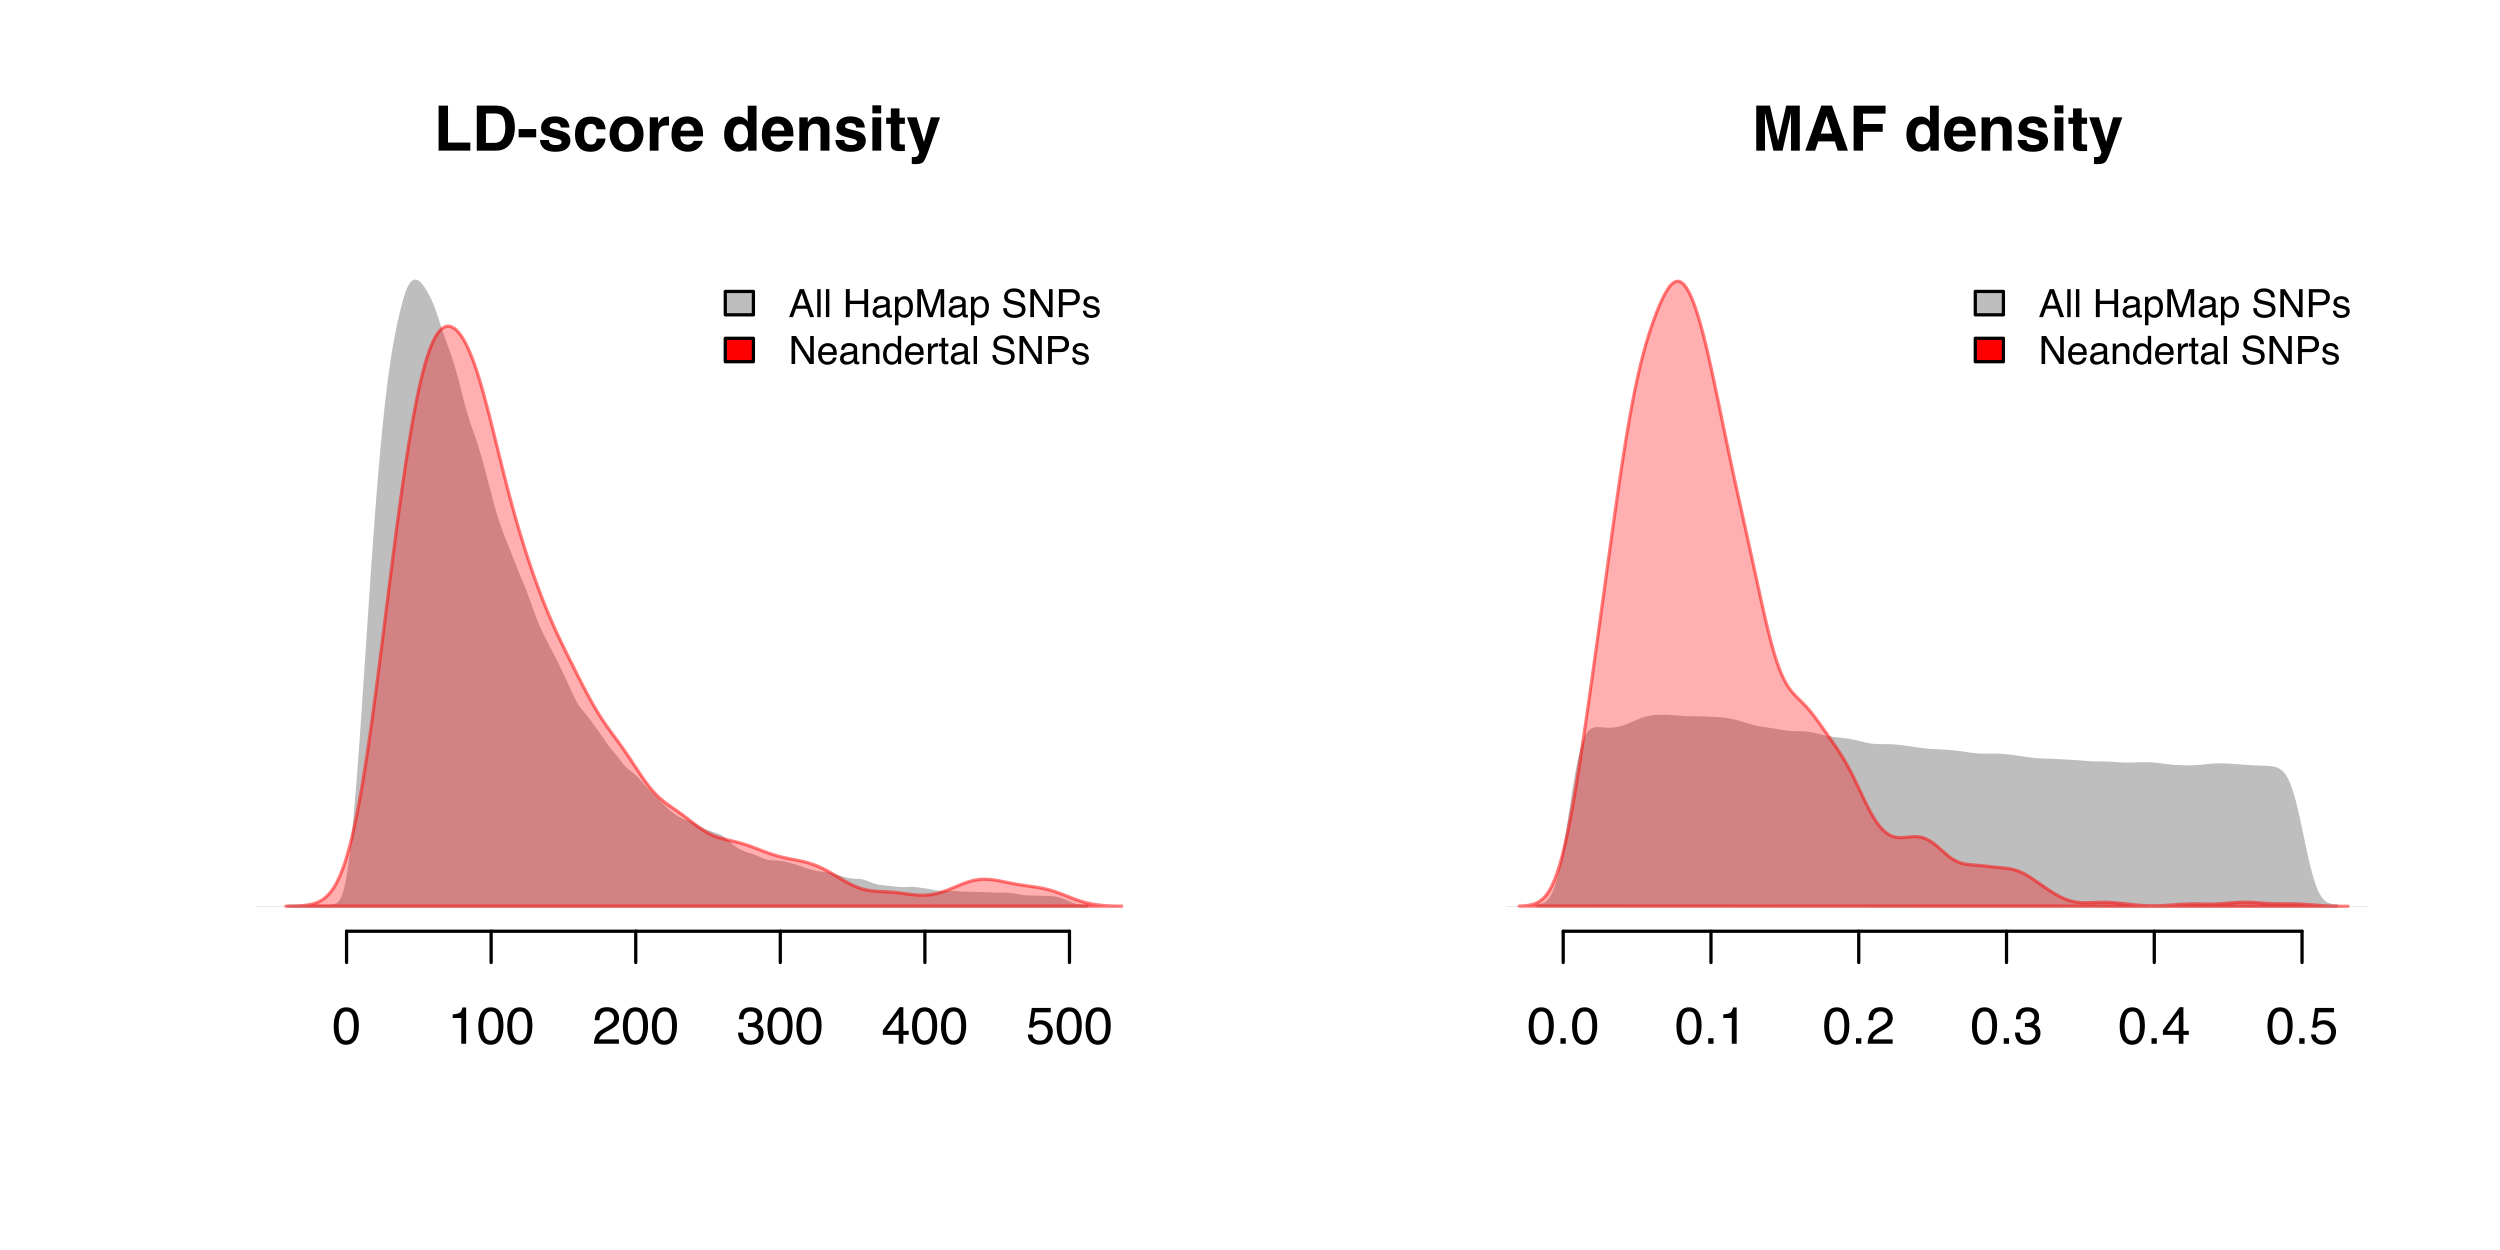 <?xml version="1.0" encoding="UTF-8"?>
<svg xmlns="http://www.w3.org/2000/svg" xmlns:xlink="http://www.w3.org/1999/xlink" width="576pt" height="288pt" viewBox="0 0 576 288" version="1.1">
<defs>
<g>
<symbol overflow="visible" id="glyph0-0">
<path style="stroke:none;" d="M 0.391 0 L 0.391 -8.609 L 7.219 -8.609 L 7.219 0 Z M 6.141 -1.078 L 6.141 -7.531 L 1.469 -7.531 L 1.469 -1.078 Z "/>
</symbol>
<symbol overflow="visible" id="glyph0-1">
<path style="stroke:none;" d="M 3.25 -8.391 C 4.332 -8.391 5.117 -7.941 5.609 -7.047 C 5.984 -6.359 6.172 -5.41 6.172 -4.203 C 6.172 -3.066 6 -2.125 5.656 -1.375 C 5.164 -0.301 4.359 0.234 3.234 0.234 C 2.234 0.234 1.484 -0.203 0.984 -1.078 C 0.578 -1.816 0.375 -2.801 0.375 -4.031 C 0.375 -4.977 0.5 -5.797 0.75 -6.484 C 1.207 -7.754 2.039 -8.391 3.25 -8.391 Z M 3.234 -0.734 C 3.785 -0.734 4.223 -0.973 4.547 -1.453 C 4.867 -1.941 5.031 -2.848 5.031 -4.172 C 5.031 -5.117 4.91 -5.898 4.672 -6.516 C 4.441 -7.129 3.988 -7.438 3.312 -7.438 C 2.688 -7.438 2.227 -7.145 1.938 -6.562 C 1.656 -5.977 1.516 -5.117 1.516 -3.984 C 1.516 -3.129 1.609 -2.441 1.797 -1.922 C 2.078 -1.129 2.555 -0.734 3.234 -0.734 Z "/>
</symbol>
<symbol overflow="visible" id="glyph0-2">
<path style="stroke:none;" d="M 1.156 -5.938 L 1.156 -6.75 C 1.914 -6.82 2.441 -6.945 2.734 -7.125 C 3.035 -7.301 3.266 -7.711 3.422 -8.359 L 4.25 -8.359 L 4.25 0 L 3.125 0 L 3.125 -5.938 Z "/>
</symbol>
<symbol overflow="visible" id="glyph0-3">
<path style="stroke:none;" d="M 0.375 0 C 0.414 -0.719 0.566 -1.344 0.828 -1.875 C 1.086 -2.414 1.594 -2.906 2.344 -3.344 L 3.469 -4 C 3.969 -4.289 4.32 -4.539 4.531 -4.75 C 4.852 -5.07 5.016 -5.441 5.016 -5.859 C 5.016 -6.348 4.863 -6.734 4.562 -7.016 C 4.27 -7.305 3.883 -7.453 3.406 -7.453 C 2.676 -7.453 2.176 -7.18 1.906 -6.641 C 1.75 -6.336 1.664 -5.93 1.656 -5.422 L 0.578 -5.422 C 0.586 -6.148 0.723 -6.742 0.984 -7.203 C 1.441 -8.016 2.25 -8.422 3.406 -8.422 C 4.363 -8.422 5.062 -8.16 5.5 -7.641 C 5.945 -7.117 6.172 -6.539 6.172 -5.906 C 6.172 -5.238 5.938 -4.664 5.469 -4.188 C 5.195 -3.906 4.707 -3.566 4 -3.172 L 3.188 -2.734 C 2.812 -2.523 2.516 -2.32 2.297 -2.125 C 1.898 -1.789 1.648 -1.414 1.547 -1 L 6.141 -1 L 6.141 0 Z "/>
</symbol>
<symbol overflow="visible" id="glyph0-4">
<path style="stroke:none;" d="M 3.125 0.234 C 2.125 0.234 1.398 -0.035 0.953 -0.578 C 0.504 -1.129 0.281 -1.797 0.281 -2.578 L 1.391 -2.578 C 1.43 -2.035 1.531 -1.641 1.688 -1.391 C 1.969 -0.953 2.461 -0.734 3.172 -0.734 C 3.734 -0.734 4.18 -0.879 4.516 -1.172 C 4.848 -1.473 5.016 -1.859 5.016 -2.328 C 5.016 -2.898 4.836 -3.301 4.484 -3.531 C 4.129 -3.77 3.641 -3.891 3.016 -3.891 C 2.941 -3.891 2.867 -3.883 2.797 -3.875 C 2.723 -3.875 2.648 -3.875 2.578 -3.875 L 2.578 -4.812 C 2.691 -4.789 2.785 -4.781 2.859 -4.781 C 2.93 -4.781 3.008 -4.781 3.094 -4.781 C 3.488 -4.781 3.812 -4.844 4.062 -4.969 C 4.508 -5.188 4.734 -5.578 4.734 -6.141 C 4.734 -6.555 4.582 -6.875 4.281 -7.094 C 3.988 -7.32 3.645 -7.438 3.25 -7.438 C 2.551 -7.438 2.066 -7.203 1.797 -6.734 C 1.648 -6.484 1.566 -6.117 1.547 -5.641 L 0.5 -5.641 C 0.5 -6.266 0.625 -6.797 0.875 -7.234 C 1.301 -8.016 2.055 -8.406 3.141 -8.406 C 3.992 -8.406 4.656 -8.211 5.125 -7.828 C 5.594 -7.453 5.828 -6.898 5.828 -6.172 C 5.828 -5.66 5.691 -5.242 5.422 -4.922 C 5.242 -4.723 5.02 -4.566 4.75 -4.453 C 5.188 -4.328 5.531 -4.094 5.781 -3.75 C 6.031 -3.406 6.156 -2.984 6.156 -2.484 C 6.156 -1.68 5.891 -1.023 5.359 -0.516 C 4.836 -0.016 4.094 0.234 3.125 0.234 Z "/>
</symbol>
<symbol overflow="visible" id="glyph0-5">
<path style="stroke:none;" d="M 3.969 -2.969 L 3.969 -6.781 L 1.281 -2.969 Z M 3.984 0 L 3.984 -2.047 L 0.312 -2.047 L 0.312 -3.078 L 4.156 -8.422 L 5.047 -8.422 L 5.047 -2.969 L 6.281 -2.969 L 6.281 -2.047 L 5.047 -2.047 L 5.047 0 Z "/>
</symbol>
<symbol overflow="visible" id="glyph0-6">
<path style="stroke:none;" d="M 1.484 -2.141 C 1.555 -1.535 1.836 -1.117 2.328 -0.891 C 2.578 -0.773 2.863 -0.719 3.188 -0.719 C 3.812 -0.719 4.273 -0.914 4.578 -1.312 C 4.879 -1.707 5.031 -2.148 5.031 -2.641 C 5.031 -3.223 4.848 -3.676 4.484 -4 C 4.129 -4.32 3.703 -4.484 3.203 -4.484 C 2.836 -4.484 2.523 -4.41 2.266 -4.266 C 2.004 -4.129 1.785 -3.938 1.609 -3.688 L 0.688 -3.734 L 1.328 -8.25 L 5.688 -8.25 L 5.688 -7.234 L 2.125 -7.234 L 1.766 -4.906 C 1.961 -5.051 2.148 -5.16 2.328 -5.234 C 2.641 -5.359 3 -5.422 3.406 -5.422 C 4.176 -5.422 4.828 -5.172 5.359 -4.672 C 5.898 -4.18 6.172 -3.555 6.172 -2.797 C 6.172 -2.004 5.922 -1.301 5.422 -0.688 C 4.93 -0.082 4.148 0.219 3.078 0.219 C 2.398 0.219 1.797 0.023 1.266 -0.359 C 0.742 -0.742 0.453 -1.336 0.391 -2.141 Z "/>
</symbol>
<symbol overflow="visible" id="glyph0-7">
<path style="stroke:none;" d="M 1.031 -1.281 L 2.25 -1.281 L 2.25 0 L 1.031 0 Z "/>
</symbol>
<symbol overflow="visible" id="glyph1-0">
<path style="stroke:none;" d="M 1.078 0 L 1.078 -10.375 L 9.438 -10.375 L 9.438 0 Z M 8.141 -1.297 L 8.141 -9.078 L 2.375 -9.078 L 2.375 -1.297 Z "/>
</symbol>
<symbol overflow="visible" id="glyph1-1">
<path style="stroke:none;" d="M 1.094 -10.375 L 3.266 -10.375 L 3.266 -1.859 L 8.406 -1.859 L 8.406 0 L 1.094 0 Z "/>
</symbol>
<symbol overflow="visible" id="glyph1-2">
<path style="stroke:none;" d="M 3.203 -8.562 L 3.203 -1.797 L 5.203 -1.797 C 6.223 -1.797 6.938 -2.301 7.344 -3.312 C 7.562 -3.863 7.672 -4.523 7.672 -5.297 C 7.672 -6.348 7.504 -7.156 7.172 -7.719 C 6.836 -8.281 6.18 -8.562 5.203 -8.562 Z M 5.562 -10.375 C 6.207 -10.363 6.742 -10.285 7.172 -10.141 C 7.898 -9.898 8.488 -9.461 8.938 -8.828 C 9.289 -8.305 9.535 -7.742 9.672 -7.141 C 9.805 -6.547 9.875 -5.977 9.875 -5.438 C 9.875 -4.062 9.598 -2.895 9.047 -1.938 C 8.285 -0.645 7.125 0 5.562 0 L 1.094 0 L 1.094 -10.375 Z "/>
</symbol>
<symbol overflow="visible" id="glyph1-3">
<path style="stroke:none;" d="M 0.328 -4.969 L 4.375 -4.969 L 4.375 -3.062 L 0.328 -3.062 Z "/>
</symbol>
<symbol overflow="visible" id="glyph1-4">
<path style="stroke:none;" d="M 2.5 -2.453 C 2.539 -2.086 2.629 -1.832 2.766 -1.688 C 3.016 -1.414 3.477 -1.281 4.156 -1.281 C 4.539 -1.281 4.848 -1.336 5.078 -1.453 C 5.316 -1.578 5.438 -1.754 5.438 -1.984 C 5.438 -2.211 5.344 -2.383 5.156 -2.5 C 4.969 -2.625 4.27 -2.828 3.062 -3.109 C 2.195 -3.328 1.586 -3.598 1.234 -3.922 C 0.879 -4.234 0.703 -4.691 0.703 -5.297 C 0.703 -6.004 0.977 -6.613 1.531 -7.125 C 2.082 -7.633 2.863 -7.891 3.875 -7.891 C 4.832 -7.891 5.613 -7.695 6.219 -7.312 C 6.82 -6.926 7.164 -6.266 7.25 -5.328 L 5.25 -5.328 C 5.219 -5.586 5.145 -5.789 5.031 -5.938 C 4.812 -6.219 4.438 -6.359 3.906 -6.359 C 3.469 -6.359 3.156 -6.285 2.969 -6.141 C 2.781 -6.004 2.688 -5.848 2.688 -5.672 C 2.688 -5.441 2.785 -5.273 2.984 -5.172 C 3.18 -5.066 3.879 -4.879 5.078 -4.609 C 5.879 -4.422 6.477 -4.141 6.875 -3.766 C 7.27 -3.379 7.469 -2.898 7.469 -2.328 C 7.469 -1.566 7.18 -0.941 6.609 -0.453 C 6.047 0.023 5.176 0.266 4 0.266 C 2.789 0.266 1.898 0.008 1.328 -0.5 C 0.754 -1.008 0.469 -1.66 0.469 -2.453 Z M 4.031 -7.875 Z "/>
</symbol>
<symbol overflow="visible" id="glyph1-5">
<path style="stroke:none;" d="M 5.516 -4.922 C 5.473 -5.203 5.375 -5.457 5.219 -5.688 C 5 -6 4.648 -6.156 4.172 -6.156 C 3.504 -6.156 3.047 -5.82 2.797 -5.156 C 2.66 -4.789 2.594 -4.316 2.594 -3.734 C 2.594 -3.172 2.66 -2.719 2.797 -2.375 C 3.035 -1.727 3.484 -1.406 4.141 -1.406 C 4.609 -1.406 4.941 -1.531 5.141 -1.781 C 5.336 -2.039 5.457 -2.375 5.5 -2.781 L 7.547 -2.781 C 7.504 -2.164 7.285 -1.586 6.891 -1.047 C 6.254 -0.172 5.32 0.266 4.094 0.266 C 2.863 0.266 1.957 -0.098 1.375 -0.828 C 0.789 -1.555 0.5 -2.504 0.5 -3.672 C 0.5 -4.992 0.816 -6.02 1.453 -6.75 C 2.098 -7.477 2.988 -7.844 4.125 -7.844 C 5.082 -7.844 5.867 -7.629 6.484 -7.203 C 7.098 -6.773 7.457 -6.016 7.562 -4.922 Z M 4.156 -7.875 Z "/>
</symbol>
<symbol overflow="visible" id="glyph1-6">
<path style="stroke:none;" d="M 4.375 -1.406 C 4.957 -1.406 5.406 -1.613 5.719 -2.031 C 6.039 -2.457 6.203 -3.051 6.203 -3.812 C 6.203 -4.582 6.039 -5.176 5.719 -5.594 C 5.406 -6.008 4.957 -6.219 4.375 -6.219 C 3.789 -6.219 3.336 -6.008 3.016 -5.594 C 2.703 -5.176 2.547 -4.582 2.547 -3.812 C 2.547 -3.051 2.703 -2.457 3.016 -2.031 C 3.336 -1.613 3.789 -1.406 4.375 -1.406 Z M 8.297 -3.812 C 8.297 -2.688 7.973 -1.723 7.328 -0.922 C 6.68 -0.129 5.695 0.266 4.375 0.266 C 3.062 0.266 2.082 -0.129 1.438 -0.922 C 0.789 -1.723 0.469 -2.688 0.469 -3.812 C 0.469 -4.926 0.789 -5.883 1.438 -6.688 C 2.082 -7.5 3.062 -7.906 4.375 -7.906 C 5.695 -7.906 6.68 -7.5 7.328 -6.688 C 7.973 -5.883 8.297 -4.926 8.297 -3.812 Z M 4.375 -7.875 Z "/>
</symbol>
<symbol overflow="visible" id="glyph1-7">
<path style="stroke:none;" d="M 5.094 -7.844 C 5.133 -7.844 5.164 -7.844 5.188 -7.844 C 5.219 -7.844 5.273 -7.844 5.359 -7.844 L 5.359 -5.781 C 5.234 -5.789 5.117 -5.797 5.016 -5.797 C 4.922 -5.805 4.848 -5.812 4.797 -5.812 C 3.984 -5.812 3.441 -5.551 3.172 -5.031 C 3.016 -4.738 2.938 -4.285 2.938 -3.672 L 2.938 0 L 0.922 0 L 0.922 -7.672 L 2.828 -7.672 L 2.828 -6.328 C 3.141 -6.836 3.41 -7.188 3.641 -7.375 C 4.016 -7.688 4.5 -7.844 5.094 -7.844 Z "/>
</symbol>
<symbol overflow="visible" id="glyph1-8">
<path style="stroke:none;" d="M 3.953 -6.219 C 3.492 -6.219 3.133 -6.07 2.875 -5.781 C 2.625 -5.488 2.469 -5.094 2.406 -4.594 L 5.516 -4.594 C 5.484 -5.125 5.32 -5.523 5.031 -5.797 C 4.738 -6.078 4.379 -6.219 3.953 -6.219 Z M 3.953 -7.875 C 4.598 -7.875 5.176 -7.754 5.688 -7.516 C 6.195 -7.273 6.617 -6.895 6.953 -6.375 C 7.254 -5.926 7.445 -5.398 7.531 -4.797 C 7.582 -4.441 7.602 -3.938 7.594 -3.281 L 2.344 -3.281 C 2.375 -2.508 2.617 -1.969 3.078 -1.656 C 3.348 -1.469 3.68 -1.375 4.078 -1.375 C 4.484 -1.375 4.816 -1.488 5.078 -1.719 C 5.223 -1.844 5.348 -2.02 5.453 -2.25 L 7.5 -2.25 C 7.445 -1.789 7.207 -1.328 6.781 -0.859 C 6.125 -0.117 5.207 0.25 4.031 0.25 C 3.051 0.25 2.188 -0.062 1.438 -0.688 C 0.695 -1.312 0.328 -2.332 0.328 -3.75 C 0.328 -5.082 0.66 -6.102 1.328 -6.812 C 2.004 -7.52 2.879 -7.875 3.953 -7.875 Z M 4.094 -7.875 Z "/>
</symbol>
<symbol overflow="visible" id="glyph1-9">
<path style="stroke:none;" d=""/>
</symbol>
<symbol overflow="visible" id="glyph1-10">
<path style="stroke:none;" d="M 3.766 -7.844 C 4.223 -7.844 4.633 -7.738 5 -7.531 C 5.363 -7.332 5.656 -7.055 5.875 -6.703 L 5.875 -10.359 L 7.906 -10.359 L 7.906 0 L 5.969 0 L 5.969 -1.062 C 5.676 -0.602 5.348 -0.27 4.984 -0.062 C 4.617 0.133 4.164 0.234 3.625 0.234 C 2.727 0.234 1.973 -0.125 1.359 -0.844 C 0.742 -1.57 0.438 -2.504 0.438 -3.641 C 0.438 -4.941 0.738 -5.969 1.344 -6.719 C 1.945 -7.469 2.754 -7.844 3.766 -7.844 Z M 4.203 -1.453 C 4.766 -1.453 5.191 -1.66 5.484 -2.078 C 5.785 -2.504 5.938 -3.051 5.938 -3.719 C 5.938 -4.656 5.695 -5.328 5.219 -5.734 C 4.938 -5.973 4.602 -6.094 4.219 -6.094 C 3.625 -6.094 3.191 -5.867 2.922 -5.422 C 2.648 -4.984 2.516 -4.438 2.516 -3.781 C 2.516 -3.07 2.648 -2.504 2.922 -2.078 C 3.203 -1.66 3.629 -1.453 4.203 -1.453 Z "/>
</symbol>
<symbol overflow="visible" id="glyph1-11">
<path style="stroke:none;" d="M 5.188 -7.844 C 5.977 -7.844 6.625 -7.633 7.125 -7.219 C 7.633 -6.812 7.891 -6.125 7.891 -5.156 L 7.891 0 L 5.828 0 L 5.828 -4.656 C 5.828 -5.062 5.773 -5.375 5.672 -5.594 C 5.473 -5.988 5.098 -6.188 4.547 -6.188 C 3.867 -6.188 3.398 -5.895 3.141 -5.312 C 3.016 -5.008 2.953 -4.625 2.953 -4.156 L 2.953 0 L 0.953 0 L 0.953 -7.656 L 2.891 -7.656 L 2.891 -6.531 C 3.141 -6.926 3.379 -7.211 3.609 -7.391 C 4.023 -7.691 4.551 -7.844 5.188 -7.844 Z M 4.453 -7.875 Z "/>
</symbol>
<symbol overflow="visible" id="glyph1-12">
<path style="stroke:none;" d="M 3 -8.578 L 0.969 -8.578 L 0.969 -10.438 L 3 -10.438 Z M 0.969 -7.672 L 3 -7.672 L 3 0 L 0.969 0 Z "/>
</symbol>
<symbol overflow="visible" id="glyph1-13">
<path style="stroke:none;" d="M 0.141 -6.172 L 0.141 -7.594 L 1.219 -7.594 L 1.219 -9.734 L 3.203 -9.734 L 3.203 -7.594 L 4.453 -7.594 L 4.453 -6.172 L 3.203 -6.172 L 3.203 -2.125 C 3.203 -1.801 3.238 -1.598 3.312 -1.516 C 3.395 -1.441 3.641 -1.406 4.047 -1.406 C 4.109 -1.406 4.172 -1.406 4.234 -1.406 C 4.305 -1.414 4.379 -1.422 4.453 -1.422 L 4.453 0.078 L 3.5 0.109 C 2.551 0.141 1.898 -0.023 1.547 -0.391 C 1.328 -0.617 1.219 -0.973 1.219 -1.453 L 1.219 -6.172 Z "/>
</symbol>
<symbol overflow="visible" id="glyph1-14">
<path style="stroke:none;" d="M 1.25 1.469 L 1.5 1.484 C 1.695 1.492 1.883 1.484 2.062 1.453 C 2.238 1.43 2.391 1.379 2.516 1.297 C 2.629 1.223 2.734 1.055 2.828 0.797 C 2.93 0.547 2.977 0.395 2.969 0.344 L 0.141 -7.672 L 2.375 -7.672 L 4.047 -2.016 L 5.641 -7.672 L 7.766 -7.672 L 5.141 -0.125 C 4.629 1.32 4.223 2.223 3.922 2.578 C 3.629 2.93 3.039 3.109 2.156 3.109 C 1.977 3.109 1.832 3.102 1.719 3.094 C 1.613 3.094 1.457 3.086 1.25 3.078 Z M 3.953 -7.875 Z "/>
</symbol>
<symbol overflow="visible" id="glyph1-15">
<path style="stroke:none;" d="M 7.969 -10.375 L 11.094 -10.375 L 11.094 0 L 9.062 0 L 9.062 -7.016 C 9.062 -7.211 9.062 -7.492 9.062 -7.859 C 9.07 -8.223 9.078 -8.504 9.078 -8.703 L 7.125 0 L 5.016 0 L 3.062 -8.703 C 3.062 -8.504 3.062 -8.223 3.062 -7.859 C 3.07 -7.492 3.078 -7.211 3.078 -7.016 L 3.078 0 L 1.062 0 L 1.062 -10.375 L 4.219 -10.375 L 6.094 -2.219 Z "/>
</symbol>
<symbol overflow="visible" id="glyph1-16">
<path style="stroke:none;" d="M 3.938 -3.922 L 6.562 -3.922 L 5.266 -8 Z M 4.062 -10.375 L 6.516 -10.375 L 10.188 0 L 7.844 0 L 7.172 -2.125 L 3.344 -2.125 L 2.625 0 L 0.359 0 Z M 5.281 -10.375 Z "/>
</symbol>
<symbol overflow="visible" id="glyph1-17">
<path style="stroke:none;" d="M 1.094 -10.359 L 8.453 -10.359 L 8.453 -8.531 L 3.25 -8.531 L 3.25 -6.141 L 7.797 -6.141 L 7.797 -4.344 L 3.25 -4.344 L 3.25 0 L 1.094 0 Z "/>
</symbol>
<symbol overflow="visible" id="glyph2-0">
<path style="stroke:none;" d="M 0.297 0 L 0.297 -6.453 L 5.422 -6.453 L 5.422 0 Z M 4.609 -0.812 L 4.609 -5.641 L 1.094 -5.641 L 1.094 -0.812 Z "/>
</symbol>
<symbol overflow="visible" id="glyph2-1">
<path style="stroke:none;" d="M 4 -2.641 L 3.016 -5.5 L 1.984 -2.641 Z M 2.562 -6.453 L 3.547 -6.453 L 5.891 0 L 4.938 0 L 4.281 -1.938 L 1.734 -1.938 L 1.031 0 L 0.125 0 Z M 3.016 -6.453 Z "/>
</symbol>
<symbol overflow="visible" id="glyph2-2">
<path style="stroke:none;" d="M 0.609 -6.453 L 1.391 -6.453 L 1.391 0 L 0.609 0 Z "/>
</symbol>
<symbol overflow="visible" id="glyph2-3">
<path style="stroke:none;" d=""/>
</symbol>
<symbol overflow="visible" id="glyph2-4">
<path style="stroke:none;" d="M 0.703 -6.453 L 1.594 -6.453 L 1.594 -3.781 L 4.953 -3.781 L 4.953 -6.453 L 5.828 -6.453 L 5.828 0 L 4.953 0 L 4.953 -3.016 L 1.594 -3.016 L 1.594 0 L 0.703 0 Z "/>
</symbol>
<symbol overflow="visible" id="glyph2-5">
<path style="stroke:none;" d="M 1.188 -1.25 C 1.188 -1.02 1.27 -0.836 1.438 -0.703 C 1.602 -0.578 1.801 -0.516 2.031 -0.516 C 2.312 -0.516 2.582 -0.578 2.844 -0.703 C 3.281 -0.922 3.5 -1.273 3.5 -1.766 L 3.5 -2.391 C 3.406 -2.328 3.281 -2.273 3.125 -2.234 C 2.969 -2.203 2.816 -2.176 2.672 -2.156 L 2.203 -2.094 C 1.91 -2.051 1.691 -1.988 1.547 -1.906 C 1.305 -1.77 1.188 -1.551 1.188 -1.25 Z M 3.109 -2.859 C 3.285 -2.879 3.406 -2.953 3.469 -3.078 C 3.5 -3.148 3.516 -3.254 3.516 -3.391 C 3.516 -3.648 3.414 -3.844 3.219 -3.969 C 3.031 -4.094 2.758 -4.156 2.406 -4.156 C 1.988 -4.156 1.695 -4.039 1.531 -3.812 C 1.438 -3.695 1.375 -3.516 1.344 -3.266 L 0.609 -3.266 C 0.617 -3.848 0.801 -4.254 1.156 -4.484 C 1.52 -4.711 1.941 -4.828 2.422 -4.828 C 2.973 -4.828 3.426 -4.719 3.781 -4.5 C 4.125 -4.289 4.297 -3.961 4.297 -3.516 L 4.297 -0.812 C 4.297 -0.727 4.312 -0.66 4.344 -0.609 C 4.375 -0.555 4.441 -0.531 4.547 -0.531 C 4.586 -0.531 4.629 -0.531 4.672 -0.531 C 4.711 -0.539 4.758 -0.551 4.812 -0.562 L 4.812 0.016 C 4.688 0.055 4.594 0.078 4.531 0.078 C 4.469 0.086 4.379 0.094 4.266 0.094 C 3.992 0.094 3.797 0 3.672 -0.188 C 3.609 -0.289 3.562 -0.438 3.531 -0.625 C 3.375 -0.414 3.145 -0.234 2.844 -0.078 C 2.539 0.078 2.207 0.156 1.844 0.156 C 1.406 0.156 1.047 0.023 0.766 -0.234 C 0.492 -0.504 0.359 -0.836 0.359 -1.234 C 0.359 -1.672 0.492 -2.008 0.766 -2.25 C 1.035 -2.488 1.395 -2.633 1.844 -2.688 Z M 2.453 -4.828 Z "/>
</symbol>
<symbol overflow="visible" id="glyph2-6">
<path style="stroke:none;" d="M 2.562 -0.531 C 2.938 -0.531 3.242 -0.68 3.484 -0.984 C 3.734 -1.297 3.859 -1.758 3.859 -2.375 C 3.859 -2.75 3.801 -3.07 3.688 -3.344 C 3.488 -3.863 3.113 -4.125 2.562 -4.125 C 2.02 -4.125 1.645 -3.852 1.438 -3.312 C 1.332 -3.008 1.281 -2.633 1.281 -2.188 C 1.281 -1.82 1.332 -1.516 1.438 -1.266 C 1.645 -0.773 2.02 -0.531 2.562 -0.531 Z M 0.516 -4.688 L 1.281 -4.688 L 1.281 -4.062 C 1.445 -4.27 1.625 -4.438 1.812 -4.562 C 2.07 -4.738 2.383 -4.828 2.75 -4.828 C 3.281 -4.828 3.727 -4.617 4.094 -4.203 C 4.469 -3.797 4.656 -3.211 4.656 -2.453 C 4.656 -1.43 4.391 -0.703 3.859 -0.266 C 3.516 0.016 3.117 0.156 2.672 0.156 C 2.316 0.156 2.02 0.078 1.781 -0.078 C 1.633 -0.16 1.477 -0.312 1.312 -0.531 L 1.312 1.875 L 0.516 1.875 Z "/>
</symbol>
<symbol overflow="visible" id="glyph2-7">
<path style="stroke:none;" d="M 0.656 -6.453 L 1.922 -6.453 L 3.766 -1 L 5.609 -6.453 L 6.844 -6.453 L 6.844 0 L 6.016 0 L 6.016 -3.812 C 6.016 -3.945 6.016 -4.164 6.016 -4.469 C 6.023 -4.77 6.031 -5.094 6.031 -5.438 L 4.203 0 L 3.328 0 L 1.484 -5.438 L 1.484 -5.25 C 1.484 -5.094 1.484 -4.848 1.484 -4.516 C 1.492 -4.191 1.5 -3.957 1.5 -3.812 L 1.5 0 L 0.656 0 Z "/>
</symbol>
<symbol overflow="visible" id="glyph2-8">
<path style="stroke:none;" d="M 1.25 -2.078 C 1.27 -1.711 1.359 -1.414 1.516 -1.188 C 1.805 -0.758 2.316 -0.547 3.047 -0.547 C 3.379 -0.547 3.68 -0.594 3.953 -0.688 C 4.473 -0.875 4.734 -1.203 4.734 -1.672 C 4.734 -2.016 4.625 -2.266 4.406 -2.422 C 4.176 -2.566 3.828 -2.691 3.359 -2.797 L 2.484 -3 C 1.91 -3.125 1.504 -3.266 1.266 -3.422 C 0.859 -3.691 0.656 -4.094 0.656 -4.625 C 0.656 -5.207 0.852 -5.688 1.25 -6.062 C 1.656 -6.438 2.223 -6.625 2.953 -6.625 C 3.629 -6.625 4.203 -6.457 4.672 -6.125 C 5.148 -5.801 5.391 -5.281 5.391 -4.562 L 4.578 -4.562 C 4.523 -4.906 4.43 -5.172 4.297 -5.359 C 4.023 -5.691 3.57 -5.859 2.938 -5.859 C 2.414 -5.859 2.039 -5.75 1.812 -5.531 C 1.594 -5.32 1.484 -5.07 1.484 -4.781 C 1.484 -4.469 1.613 -4.238 1.875 -4.094 C 2.051 -4 2.441 -3.879 3.047 -3.734 L 3.953 -3.531 C 4.391 -3.426 4.727 -3.289 4.969 -3.125 C 5.375 -2.82 5.578 -2.383 5.578 -1.812 C 5.578 -1.094 5.316 -0.578 4.797 -0.266 C 4.273 0.035 3.672 0.188 2.984 0.188 C 2.18 0.188 1.555 -0.016 1.109 -0.422 C 0.648 -0.828 0.426 -1.379 0.438 -2.078 Z M 3.031 -6.625 Z "/>
</symbol>
<symbol overflow="visible" id="glyph2-9">
<path style="stroke:none;" d="M 0.688 -6.453 L 1.719 -6.453 L 4.984 -1.219 L 4.984 -6.453 L 5.812 -6.453 L 5.812 0 L 4.828 0 L 1.516 -5.219 L 1.516 0 L 0.688 0 Z M 3.188 -6.453 Z "/>
</symbol>
<symbol overflow="visible" id="glyph2-10">
<path style="stroke:none;" d="M 0.766 -6.453 L 3.672 -6.453 C 4.242 -6.453 4.707 -6.289 5.062 -5.969 C 5.414 -5.645 5.594 -5.191 5.594 -4.609 C 5.594 -4.098 5.438 -3.656 5.125 -3.281 C 4.812 -2.914 4.328 -2.734 3.672 -2.734 L 1.641 -2.734 L 1.641 0 L 0.766 0 Z M 4.703 -4.594 C 4.703 -5.07 4.523 -5.395 4.172 -5.562 C 3.984 -5.656 3.723 -5.703 3.391 -5.703 L 1.641 -5.703 L 1.641 -3.469 L 3.391 -3.469 C 3.773 -3.469 4.086 -3.551 4.328 -3.719 C 4.578 -3.883 4.703 -4.176 4.703 -4.594 Z "/>
</symbol>
<symbol overflow="visible" id="glyph2-11">
<path style="stroke:none;" d="M 1.047 -1.484 C 1.066 -1.211 1.133 -1.008 1.25 -0.875 C 1.445 -0.613 1.789 -0.484 2.281 -0.484 C 2.57 -0.484 2.828 -0.547 3.047 -0.672 C 3.273 -0.805 3.391 -1.004 3.391 -1.266 C 3.391 -1.473 3.301 -1.629 3.125 -1.734 C 3.008 -1.797 2.785 -1.867 2.453 -1.953 L 1.812 -2.109 C 1.414 -2.211 1.125 -2.328 0.938 -2.453 C 0.594 -2.66 0.422 -2.953 0.422 -3.328 C 0.422 -3.773 0.582 -4.133 0.906 -4.406 C 1.227 -4.688 1.66 -4.828 2.203 -4.828 C 2.91 -4.828 3.422 -4.617 3.734 -4.203 C 3.93 -3.941 4.023 -3.66 4.016 -3.359 L 3.266 -3.359 C 3.254 -3.535 3.191 -3.695 3.078 -3.844 C 2.898 -4.051 2.586 -4.156 2.141 -4.156 C 1.836 -4.156 1.609 -4.098 1.453 -3.984 C 1.297 -3.867 1.219 -3.719 1.219 -3.531 C 1.219 -3.32 1.32 -3.156 1.531 -3.031 C 1.645 -2.957 1.816 -2.895 2.047 -2.844 L 2.578 -2.719 C 3.141 -2.582 3.52 -2.445 3.719 -2.312 C 4.02 -2.113 4.172 -1.797 4.172 -1.359 C 4.172 -0.941 4.008 -0.578 3.688 -0.266 C 3.375 0.035 2.895 0.188 2.25 0.188 C 1.551 0.188 1.055 0.023 0.766 -0.297 C 0.473 -0.617 0.316 -1.016 0.297 -1.484 Z M 2.219 -4.828 Z "/>
</symbol>
<symbol overflow="visible" id="glyph2-12">
<path style="stroke:none;" d="M 2.547 -4.812 C 2.879 -4.812 3.203 -4.734 3.516 -4.578 C 3.828 -4.422 4.066 -4.219 4.234 -3.969 C 4.391 -3.727 4.492 -3.453 4.547 -3.141 C 4.586 -2.922 4.609 -2.57 4.609 -2.094 L 1.172 -2.094 C 1.18 -1.625 1.289 -1.242 1.5 -0.953 C 1.707 -0.66 2.035 -0.516 2.484 -0.516 C 2.898 -0.516 3.227 -0.648 3.469 -0.922 C 3.613 -1.086 3.711 -1.273 3.766 -1.484 L 4.547 -1.484 C 4.523 -1.305 4.457 -1.109 4.344 -0.891 C 4.227 -0.68 4.098 -0.508 3.953 -0.375 C 3.711 -0.145 3.414 0.008 3.062 0.094 C 2.875 0.145 2.66 0.172 2.422 0.172 C 1.828 0.172 1.328 -0.039 0.922 -0.469 C 0.516 -0.895 0.312 -1.492 0.312 -2.266 C 0.312 -3.016 0.516 -3.625 0.922 -4.094 C 1.336 -4.57 1.879 -4.812 2.547 -4.812 Z M 3.797 -2.734 C 3.766 -3.078 3.691 -3.348 3.578 -3.547 C 3.359 -3.93 2.992 -4.125 2.484 -4.125 C 2.129 -4.125 1.828 -3.988 1.578 -3.719 C 1.328 -3.457 1.195 -3.129 1.188 -2.734 Z M 2.469 -4.828 Z "/>
</symbol>
<symbol overflow="visible" id="glyph2-13">
<path style="stroke:none;" d="M 0.578 -4.703 L 1.328 -4.703 L 1.328 -4.031 C 1.555 -4.312 1.789 -4.508 2.031 -4.625 C 2.281 -4.75 2.562 -4.812 2.875 -4.812 C 3.539 -4.812 3.988 -4.578 4.219 -4.109 C 4.352 -3.859 4.422 -3.492 4.422 -3.016 L 4.422 0 L 3.609 0 L 3.609 -2.969 C 3.609 -3.25 3.566 -3.477 3.484 -3.656 C 3.348 -3.945 3.094 -4.094 2.719 -4.094 C 2.531 -4.094 2.379 -4.078 2.266 -4.047 C 2.047 -3.984 1.852 -3.852 1.688 -3.656 C 1.551 -3.5 1.461 -3.336 1.422 -3.172 C 1.391 -3.004 1.375 -2.77 1.375 -2.469 L 1.375 0 L 0.578 0 Z M 2.438 -4.828 Z "/>
</symbol>
<symbol overflow="visible" id="glyph2-14">
<path style="stroke:none;" d="M 1.078 -2.297 C 1.078 -1.797 1.18 -1.375 1.391 -1.031 C 1.609 -0.688 1.957 -0.516 2.438 -0.516 C 2.801 -0.516 3.098 -0.672 3.328 -0.984 C 3.566 -1.305 3.688 -1.758 3.688 -2.344 C 3.688 -2.945 3.562 -3.391 3.312 -3.672 C 3.07 -3.953 2.773 -4.094 2.422 -4.094 C 2.023 -4.094 1.703 -3.941 1.453 -3.641 C 1.203 -3.336 1.078 -2.891 1.078 -2.297 Z M 2.266 -4.797 C 2.629 -4.797 2.93 -4.719 3.172 -4.562 C 3.316 -4.477 3.477 -4.32 3.656 -4.094 L 3.656 -6.484 L 4.422 -6.484 L 4.422 0 L 3.703 0 L 3.703 -0.656 C 3.516 -0.363 3.297 -0.148 3.047 -0.016 C 2.797 0.109 2.508 0.172 2.188 0.172 C 1.656 0.172 1.195 -0.047 0.812 -0.484 C 0.438 -0.93 0.25 -1.52 0.25 -2.25 C 0.25 -2.938 0.422 -3.531 0.766 -4.031 C 1.117 -4.539 1.617 -4.797 2.266 -4.797 Z "/>
</symbol>
<symbol overflow="visible" id="glyph2-15">
<path style="stroke:none;" d="M 0.609 -4.703 L 1.359 -4.703 L 1.359 -3.891 C 1.422 -4.047 1.57 -4.238 1.812 -4.469 C 2.051 -4.695 2.328 -4.812 2.641 -4.812 C 2.648 -4.812 2.672 -4.805 2.703 -4.797 C 2.742 -4.797 2.805 -4.797 2.891 -4.797 L 2.891 -3.953 C 2.848 -3.961 2.805 -3.969 2.766 -3.969 C 2.723 -3.977 2.676 -3.984 2.625 -3.984 C 2.227 -3.984 1.922 -3.852 1.703 -3.594 C 1.492 -3.332 1.391 -3.035 1.391 -2.703 L 1.391 0 L 0.609 0 Z "/>
</symbol>
<symbol overflow="visible" id="glyph2-16">
<path style="stroke:none;" d="M 0.734 -6.016 L 1.531 -6.016 L 1.531 -4.703 L 2.297 -4.703 L 2.297 -4.062 L 1.531 -4.062 L 1.531 -0.984 C 1.531 -0.828 1.586 -0.719 1.703 -0.656 C 1.766 -0.625 1.867 -0.609 2.016 -0.609 C 2.047 -0.609 2.082 -0.609 2.125 -0.609 C 2.176 -0.609 2.234 -0.613 2.297 -0.625 L 2.297 0 C 2.203 0.031 2.102 0.051 2 0.062 C 1.906 0.07 1.801 0.078 1.688 0.078 C 1.32 0.078 1.07 -0.016 0.938 -0.203 C 0.801 -0.398 0.734 -0.645 0.734 -0.938 L 0.734 -4.062 L 0.094 -4.062 L 0.094 -4.703 L 0.734 -4.703 Z "/>
</symbol>
</g>
<clipPath id="clip1">
  <path d="M 59.039 208 L 258 208 L 258 209 L 59.039 209 Z "/>
</clipPath>
<clipPath id="clip2">
  <path d="M 65 75 L 258.758 75 L 258.758 209 L 65 209 Z "/>
</clipPath>
<clipPath id="clip3">
  <path d="M 65 74 L 258.758 74 L 258.758 210 L 65 210 Z "/>
</clipPath>
<clipPath id="clip4">
  <path d="M 347.039 208 L 546 208 L 546 209 L 347.039 209 Z "/>
</clipPath>
</defs>
<g id="surface1">
<rect x="0" y="0" width="576" height="288" style="fill:rgb(100%,100%,100%);fill-opacity:1;stroke:none;"/>
<path style="fill:none;stroke-width:0.75;stroke-linecap:round;stroke-linejoin:round;stroke:rgb(0%,0%,0%);stroke-opacity:1;stroke-miterlimit:10;" d="M 79.848 214.559 L 246.406 214.559 "/>
<path style="fill:none;stroke-width:0.75;stroke-linecap:round;stroke-linejoin:round;stroke:rgb(0%,0%,0%);stroke-opacity:1;stroke-miterlimit:10;" d="M 79.848 214.559 L 79.848 221.762 "/>
<path style="fill:none;stroke-width:0.75;stroke-linecap:round;stroke-linejoin:round;stroke:rgb(0%,0%,0%);stroke-opacity:1;stroke-miterlimit:10;" d="M 113.16 214.559 L 113.16 221.762 "/>
<path style="fill:none;stroke-width:0.75;stroke-linecap:round;stroke-linejoin:round;stroke:rgb(0%,0%,0%);stroke-opacity:1;stroke-miterlimit:10;" d="M 146.473 214.559 L 146.473 221.762 "/>
<path style="fill:none;stroke-width:0.75;stroke-linecap:round;stroke-linejoin:round;stroke:rgb(0%,0%,0%);stroke-opacity:1;stroke-miterlimit:10;" d="M 179.781 214.559 L 179.781 221.762 "/>
<path style="fill:none;stroke-width:0.75;stroke-linecap:round;stroke-linejoin:round;stroke:rgb(0%,0%,0%);stroke-opacity:1;stroke-miterlimit:10;" d="M 213.094 214.559 L 213.094 221.762 "/>
<path style="fill:none;stroke-width:0.75;stroke-linecap:round;stroke-linejoin:round;stroke:rgb(0%,0%,0%);stroke-opacity:1;stroke-miterlimit:10;" d="M 246.406 214.559 L 246.406 221.762 "/>
<g style="fill:rgb(0%,0%,0%);fill-opacity:1;">
  <use xlink:href="#glyph0-1" x="76.512" y="240.48"/>
</g>
<g style="fill:rgb(0%,0%,0%);fill-opacity:1;">
  <use xlink:href="#glyph0-2" x="103.148" y="240.48"/>
  <use xlink:href="#glyph0-1" x="109.822" y="240.48"/>
  <use xlink:href="#glyph0-1" x="116.496" y="240.48"/>
</g>
<g style="fill:rgb(0%,0%,0%);fill-opacity:1;">
  <use xlink:href="#glyph0-3" x="136.461" y="240.48"/>
  <use xlink:href="#glyph0-1" x="143.135" y="240.48"/>
  <use xlink:href="#glyph0-1" x="149.809" y="240.48"/>
</g>
<g style="fill:rgb(0%,0%,0%);fill-opacity:1;">
  <use xlink:href="#glyph0-4" x="169.77" y="240.48"/>
  <use xlink:href="#glyph0-1" x="176.443" y="240.48"/>
  <use xlink:href="#glyph0-1" x="183.117" y="240.48"/>
</g>
<g style="fill:rgb(0%,0%,0%);fill-opacity:1;">
  <use xlink:href="#glyph0-5" x="203.082" y="240.48"/>
  <use xlink:href="#glyph0-1" x="209.756" y="240.48"/>
  <use xlink:href="#glyph0-1" x="216.43" y="240.48"/>
</g>
<g style="fill:rgb(0%,0%,0%);fill-opacity:1;">
  <use xlink:href="#glyph0-6" x="236.395" y="240.48"/>
  <use xlink:href="#glyph0-1" x="243.068" y="240.48"/>
  <use xlink:href="#glyph0-1" x="249.742" y="240.48"/>
</g>
<g style="fill:rgb(0%,0%,0%);fill-opacity:1;">
  <use xlink:href="#glyph1-1" x="99.957" y="34.707"/>
  <use xlink:href="#glyph1-2" x="108.757" y="34.707"/>
  <use xlink:href="#glyph1-3" x="119.161" y="34.707"/>
  <use xlink:href="#glyph1-4" x="123.958" y="34.707"/>
  <use xlink:href="#glyph1-5" x="131.97" y="34.707"/>
  <use xlink:href="#glyph1-6" x="139.982" y="34.707"/>
  <use xlink:href="#glyph1-7" x="148.782" y="34.707"/>
  <use xlink:href="#glyph1-8" x="154.388" y="34.707"/>
  <use xlink:href="#glyph1-9" x="162.401" y="34.707"/>
  <use xlink:href="#glyph1-10" x="166.403" y="34.707"/>
  <use xlink:href="#glyph1-8" x="175.203" y="34.707"/>
  <use xlink:href="#glyph1-11" x="183.215" y="34.707"/>
  <use xlink:href="#glyph1-4" x="192.015" y="34.707"/>
  <use xlink:href="#glyph1-12" x="200.027" y="34.707"/>
  <use xlink:href="#glyph1-13" x="204.03" y="34.707"/>
  <use xlink:href="#glyph1-14" x="208.827" y="34.707"/>
</g>
<g clip-path="url(#clip1)" clip-rule="nonzero">
<path style="fill:none;stroke-width:0.075;stroke-linecap:round;stroke-linejoin:round;stroke:rgb(74.51%,74.51%,74.51%);stroke-opacity:1;stroke-miterlimit:10;" d="M 59.039 208.801 L 257.762 208.801 "/>
</g>
<path style="fill-rule:nonzero;fill:rgb(74.51%,74.51%,74.51%);fill-opacity:1;stroke-width:0.75;stroke-linecap:round;stroke-linejoin:round;stroke:rgb(74.51%,74.51%,74.51%);stroke-opacity:1;stroke-miterlimit:10;" d="M 66.398 208.801 L 68.922 208.801 L 69.281 208.797 L 75.043 208.797 L 75.402 208.793 L 75.762 208.785 L 76.121 208.773 L 76.48 208.746 L 76.844 208.703 L 77.203 208.625 L 77.562 208.492 L 77.922 208.281 L 78.281 207.953 L 78.645 207.457 L 79.004 206.746 L 79.363 205.758 L 79.723 204.422 L 80.082 202.691 L 80.441 200.539 L 80.805 197.949 L 81.164 194.918 L 81.523 191.461 L 81.883 187.609 L 82.242 183.398 L 82.605 178.867 L 82.965 174.062 L 83.324 169.031 L 83.684 163.824 L 84.043 158.488 L 84.402 153.07 L 84.766 147.617 L 85.125 142.176 L 85.484 136.785 L 85.844 131.484 L 86.203 126.328 L 86.562 121.348 L 86.926 116.57 L 87.285 112.02 L 87.645 107.707 L 88.004 103.637 L 88.363 99.816 L 88.727 96.246 L 89.086 92.922 L 89.445 89.84 L 89.805 86.996 L 90.164 84.387 L 90.523 82.004 L 90.887 79.824 L 91.246 77.832 L 91.605 76 L 91.965 74.293 L 92.324 72.695 L 92.688 71.203 L 93.047 69.824 L 93.406 68.574 L 93.766 67.477 L 94.125 66.555 L 94.484 65.82 L 94.848 65.285 L 95.207 64.949 L 95.566 64.801 L 95.926 64.824 L 96.285 65.004 L 96.648 65.312 L 97.008 65.719 L 97.367 66.207 L 97.727 66.746 L 98.086 67.336 L 98.445 67.973 L 98.809 68.664 L 99.168 69.426 L 99.527 70.273 L 99.887 71.207 L 100.246 72.219 L 100.609 73.285 L 100.969 74.387 L 101.328 75.492 L 101.688 76.582 L 102.047 77.637 L 102.406 78.656 L 102.77 79.652 L 103.129 80.641 L 103.488 81.652 L 103.848 82.707 L 104.207 83.828 L 104.566 85.027 L 104.93 86.305 L 105.289 87.648 L 105.648 89.043 L 106.008 90.461 L 106.367 91.871 L 106.73 93.242 L 107.09 94.547 L 107.449 95.777 L 107.809 96.93 L 108.168 98.016 L 108.527 99.055 L 108.891 100.078 L 109.25 101.117 L 109.609 102.199 L 109.969 103.34 L 110.328 104.543 L 110.691 105.797 L 111.051 107.098 L 111.41 108.43 L 111.77 109.785 L 112.129 111.152 L 112.488 112.527 L 112.852 113.898 L 113.211 115.254 L 113.57 116.578 L 113.93 117.855 L 114.289 119.07 L 114.652 120.215 L 115.012 121.285 L 115.371 122.285 L 115.73 123.23 L 116.09 124.145 L 116.449 125.039 L 116.812 125.938 L 117.172 126.852 L 117.531 127.777 L 117.891 128.707 L 118.25 129.633 L 118.613 130.547 L 118.973 131.434 L 119.332 132.301 L 120.051 134.02 L 120.41 134.898 L 120.773 135.805 L 121.133 136.738 L 121.492 137.703 L 121.852 138.688 L 122.57 140.695 L 122.934 141.684 L 123.293 142.645 L 123.652 143.559 L 124.012 144.418 L 124.371 145.223 L 124.734 145.977 L 125.094 146.695 L 125.453 147.395 L 126.172 148.777 L 126.531 149.473 L 126.895 150.172 L 127.254 150.879 L 127.613 151.59 L 127.973 152.309 L 128.332 153.035 L 128.695 153.77 L 129.055 154.508 L 129.414 155.258 L 129.773 156.016 L 130.133 156.785 L 130.492 157.562 L 130.855 158.352 L 131.215 159.145 L 131.574 159.926 L 131.934 160.688 L 132.293 161.41 L 132.656 162.074 L 133.016 162.672 L 133.375 163.203 L 133.734 163.672 L 134.094 164.102 L 134.453 164.516 L 134.816 164.934 L 135.176 165.375 L 135.535 165.844 L 135.895 166.34 L 136.254 166.848 L 136.617 167.359 L 136.977 167.859 L 137.336 168.352 L 137.695 168.84 L 138.055 169.336 L 138.414 169.848 L 138.777 170.371 L 139.137 170.906 L 139.496 171.434 L 139.855 171.938 L 140.215 172.414 L 140.574 172.859 L 140.938 173.289 L 141.297 173.715 L 141.656 174.152 L 142.016 174.605 L 142.375 175.078 L 142.738 175.555 L 143.098 176.016 L 143.457 176.453 L 143.816 176.848 L 144.176 177.207 L 144.535 177.523 L 144.898 177.816 L 145.258 178.094 L 145.617 178.367 L 145.977 178.66 L 146.336 178.977 L 146.699 179.332 L 147.059 179.723 L 147.418 180.137 L 147.777 180.562 L 148.137 180.984 L 148.496 181.391 L 148.859 181.777 L 149.219 182.145 L 149.578 182.504 L 149.938 182.855 L 150.66 183.578 L 152.457 185.414 L 152.82 185.773 L 153.18 186.129 L 153.539 186.469 L 153.898 186.797 L 154.258 187.105 L 154.621 187.395 L 154.98 187.668 L 155.34 187.93 L 155.699 188.176 L 156.059 188.406 L 156.418 188.617 L 156.781 188.809 L 157.141 188.977 L 157.5 189.125 L 157.859 189.25 L 158.219 189.367 L 158.578 189.48 L 158.941 189.605 L 159.301 189.742 L 159.66 189.902 L 160.02 190.086 L 160.379 190.289 L 160.742 190.5 L 161.102 190.711 L 161.461 190.914 L 161.82 191.102 L 162.18 191.277 L 162.539 191.434 L 162.902 191.582 L 163.262 191.723 L 163.621 191.855 L 163.98 191.984 L 164.34 192.105 L 164.703 192.223 L 165.062 192.34 L 165.422 192.469 L 165.781 192.621 L 166.141 192.805 L 166.5 193.027 L 166.863 193.293 L 167.223 193.598 L 167.582 193.922 L 167.941 194.262 L 168.301 194.59 L 168.664 194.898 L 169.023 195.176 L 169.383 195.426 L 169.742 195.656 L 170.102 195.863 L 170.461 196.059 L 170.824 196.242 L 171.184 196.41 L 171.543 196.559 L 171.902 196.691 L 172.262 196.805 L 172.625 196.91 L 172.984 197.016 L 173.344 197.129 L 173.703 197.258 L 174.062 197.406 L 174.422 197.566 L 174.785 197.734 L 175.145 197.902 L 175.504 198.062 L 175.863 198.203 L 176.223 198.324 L 176.582 198.422 L 176.945 198.496 L 177.305 198.551 L 177.664 198.586 L 178.023 198.613 L 178.383 198.629 L 178.746 198.645 L 179.105 198.664 L 179.465 198.688 L 179.824 198.719 L 180.184 198.766 L 180.543 198.828 L 180.906 198.902 L 181.266 198.988 L 181.625 199.082 L 181.984 199.184 L 182.344 199.281 L 182.707 199.383 L 183.066 199.484 L 183.426 199.59 L 183.785 199.703 L 184.145 199.828 L 184.504 199.957 L 184.867 200.094 L 185.227 200.227 L 185.586 200.352 L 185.945 200.469 L 186.305 200.582 L 186.668 200.688 L 187.027 200.785 L 187.387 200.879 L 187.746 200.965 L 188.105 201.039 L 188.465 201.098 L 188.828 201.148 L 189.188 201.184 L 189.906 201.246 L 190.266 201.285 L 190.629 201.34 L 190.988 201.41 L 191.348 201.492 L 191.707 201.59 L 192.066 201.695 L 192.426 201.805 L 192.789 201.918 L 193.867 202.246 L 194.586 202.449 L 194.949 202.543 L 195.309 202.629 L 195.668 202.699 L 196.027 202.758 L 196.387 202.797 L 196.75 202.82 L 197.469 202.844 L 197.828 202.859 L 198.188 202.898 L 198.547 202.961 L 198.91 203.047 L 199.27 203.156 L 199.629 203.285 L 199.988 203.422 L 200.348 203.562 L 200.711 203.699 L 201.07 203.828 L 201.43 203.949 L 201.789 204.051 L 202.148 204.141 L 202.508 204.215 L 202.871 204.273 L 203.23 204.324 L 203.949 204.402 L 204.309 204.438 L 204.672 204.469 L 205.031 204.5 L 205.391 204.535 L 206.469 204.652 L 206.832 204.691 L 207.191 204.723 L 207.551 204.746 L 207.91 204.758 L 208.27 204.758 L 208.633 204.746 L 208.992 204.73 L 209.352 204.711 L 209.711 204.699 L 210.07 204.695 L 210.43 204.707 L 210.793 204.734 L 211.152 204.777 L 211.512 204.828 L 211.871 204.883 L 212.59 204.984 L 212.953 205.031 L 213.312 205.078 L 213.672 205.133 L 214.031 205.195 L 214.391 205.27 L 214.754 205.344 L 215.113 205.422 L 215.473 205.492 L 215.832 205.551 L 216.191 205.594 L 216.551 205.621 L 216.914 205.629 L 217.273 205.629 L 217.992 205.605 L 218.352 205.598 L 218.715 205.594 L 219.074 205.602 L 219.434 205.617 L 219.793 205.645 L 220.152 205.676 L 220.512 205.711 L 220.875 205.742 L 221.594 205.789 L 221.953 205.801 L 222.312 205.809 L 222.676 205.816 L 223.395 205.832 L 223.754 205.844 L 224.473 205.875 L 224.836 205.891 L 225.195 205.902 L 225.555 205.91 L 225.914 205.914 L 226.637 205.914 L 226.996 205.918 L 227.355 205.926 L 227.715 205.941 L 228.074 205.961 L 228.434 205.984 L 228.797 206.008 L 229.156 206.031 L 229.516 206.043 L 229.875 206.051 L 230.234 206.051 L 230.594 206.043 L 230.957 206.035 L 231.316 206.035 L 231.676 206.039 L 232.035 206.055 L 232.395 206.082 L 232.758 206.117 L 233.117 206.156 L 233.477 206.203 L 234.195 206.312 L 234.555 206.375 L 234.918 206.438 L 235.277 206.504 L 235.637 206.562 L 235.996 206.613 L 236.355 206.652 L 236.719 206.68 L 237.078 206.691 L 237.438 206.699 L 238.156 206.707 L 238.516 206.715 L 238.879 206.727 L 239.238 206.742 L 239.598 206.762 L 239.957 206.777 L 240.316 206.789 L 240.68 206.797 L 241.398 206.805 L 241.758 206.812 L 242.117 206.824 L 242.477 206.848 L 242.84 206.891 L 243.199 206.945 L 243.559 207.02 L 243.918 207.109 L 244.277 207.219 L 244.641 207.344 L 245 207.484 L 245.359 207.637 L 245.719 207.797 L 246.078 207.965 L 246.438 208.125 L 246.801 208.277 L 247.16 208.414 L 247.52 208.527 L 247.879 208.617 L 248.238 208.684 L 248.598 208.73 L 248.961 208.762 L 249.32 208.781 L 250.039 208.797 L 250.398 208.797 Z "/>
<g clip-path="url(#clip2)" clip-rule="nonzero">
<path style=" stroke:none;fill-rule:nonzero;fill:rgb(100%,0%,0%);fill-opacity:0.314;" d="M 65.895 208.785 L 66.273 208.781 L 66.648 208.777 L 67.406 208.762 L 68.164 208.738 L 68.539 208.723 L 68.918 208.703 L 69.676 208.648 L 70.055 208.613 L 70.43 208.57 L 70.809 208.52 L 71.188 208.457 L 71.566 208.379 L 71.945 208.293 L 72.32 208.188 L 72.699 208.07 L 73.078 207.926 L 73.457 207.758 L 73.836 207.562 L 74.211 207.336 L 74.59 207.078 L 74.969 206.789 L 75.348 206.445 L 75.727 206.055 L 76.102 205.617 L 76.48 205.129 L 76.859 204.578 L 77.238 203.965 L 77.617 203.27 L 77.992 202.5 L 78.371 201.656 L 78.75 200.734 L 79.129 199.727 L 79.508 198.613 L 79.883 197.398 L 80.262 196.09 L 80.641 194.684 L 81.02 193.176 L 81.398 191.57 L 81.773 189.832 L 82.152 187.992 L 82.531 186.055 L 82.91 184.016 L 83.289 181.879 L 83.664 179.633 L 84.043 177.285 L 84.422 174.848 L 84.801 172.328 L 85.18 169.73 L 85.555 167.059 L 85.934 164.309 L 86.312 161.496 L 86.691 158.633 L 87.07 155.727 L 87.445 152.781 L 87.824 149.805 L 88.203 146.801 L 88.961 140.762 L 89.336 137.738 L 89.715 134.727 L 90.094 131.73 L 90.473 128.762 L 90.852 125.824 L 91.227 122.922 L 91.605 120.062 L 91.984 117.254 L 92.363 114.512 L 92.742 111.832 L 93.117 109.219 L 93.496 106.68 L 93.875 104.215 L 94.254 101.832 L 94.633 99.555 L 95.008 97.367 L 95.387 95.273 L 95.766 93.273 L 96.145 91.371 L 96.523 89.582 L 96.898 87.91 L 97.277 86.34 L 97.656 84.875 L 98.035 83.516 L 98.41 82.258 L 98.789 81.129 L 99.168 80.105 L 99.547 79.184 L 99.926 78.363 L 100.301 77.637 L 100.68 77.008 L 101.059 76.492 L 101.438 76.062 L 101.816 75.719 L 102.191 75.457 L 102.57 75.273 L 102.949 75.176 L 103.328 75.16 L 103.707 75.219 L 104.082 75.34 L 104.461 75.531 L 104.84 75.789 L 105.219 76.125 L 105.598 76.527 L 105.973 76.992 L 106.352 77.52 L 106.73 78.109 L 107.109 78.766 L 107.488 79.496 L 107.863 80.293 L 108.242 81.152 L 108.621 82.07 L 109 83.051 L 109.379 84.102 L 109.754 85.215 L 110.133 86.383 L 110.512 87.605 L 110.891 88.879 L 111.27 90.199 L 111.645 91.57 L 112.023 92.98 L 112.402 94.426 L 112.781 95.895 L 113.16 97.391 L 113.535 98.902 L 113.914 100.43 L 115.051 105.035 L 115.426 106.562 L 115.805 108.078 L 116.184 109.578 L 116.562 111.062 L 116.941 112.523 L 117.316 113.969 L 117.695 115.387 L 118.074 116.777 L 118.453 118.141 L 118.832 119.48 L 119.207 120.797 L 119.586 122.086 L 119.965 123.352 L 120.344 124.586 L 120.723 125.801 L 121.098 126.992 L 121.477 128.164 L 121.855 129.312 L 122.234 130.441 L 122.613 131.543 L 122.988 132.629 L 123.367 133.695 L 123.746 134.746 L 124.125 135.773 L 124.504 136.777 L 124.879 137.766 L 125.258 138.73 L 125.637 139.68 L 126.016 140.609 L 126.395 141.52 L 126.77 142.41 L 127.148 143.281 L 127.527 144.141 L 127.906 144.98 L 128.285 145.809 L 128.66 146.621 L 129.039 147.422 L 129.418 148.211 L 129.797 148.996 L 130.176 149.77 L 130.551 150.539 L 131.309 152.062 L 131.688 152.816 L 132.441 154.324 L 133.199 155.824 L 133.957 157.309 L 134.332 158.043 L 134.711 158.77 L 135.09 159.488 L 135.469 160.199 L 135.848 160.898 L 136.223 161.582 L 136.602 162.254 L 136.98 162.914 L 137.359 163.551 L 137.738 164.176 L 138.113 164.781 L 138.492 165.375 L 138.871 165.953 L 139.25 166.512 L 139.629 167.059 L 140.004 167.598 L 140.383 168.125 L 140.762 168.645 L 141.141 169.16 L 141.52 169.672 L 141.895 170.184 L 142.652 171.215 L 143.031 171.738 L 143.41 172.27 L 143.785 172.805 L 144.164 173.352 L 144.543 173.902 L 144.922 174.465 L 145.301 175.031 L 145.676 175.602 L 146.055 176.18 L 147.191 177.902 L 147.566 178.469 L 147.945 179.023 L 148.324 179.566 L 148.703 180.094 L 149.082 180.605 L 149.457 181.102 L 149.836 181.574 L 150.215 182.023 L 150.594 182.453 L 150.973 182.863 L 151.348 183.25 L 151.727 183.617 L 152.105 183.961 L 152.484 184.285 L 152.863 184.598 L 153.238 184.895 L 153.617 185.18 L 153.996 185.453 L 154.375 185.723 L 154.754 185.984 L 155.129 186.246 L 155.887 186.77 L 156.266 187.035 L 156.645 187.305 L 157.02 187.578 L 157.398 187.855 L 157.777 188.137 L 158.535 188.715 L 158.91 189.008 L 159.668 189.594 L 160.047 189.883 L 160.426 190.168 L 160.801 190.449 L 161.18 190.719 L 161.559 190.98 L 161.938 191.23 L 162.316 191.473 L 162.691 191.695 L 163.07 191.906 L 163.449 192.105 L 163.828 192.289 L 164.207 192.457 L 164.582 192.613 L 164.961 192.758 L 165.34 192.887 L 165.719 193.008 L 166.098 193.121 L 166.473 193.223 L 166.852 193.32 L 167.23 193.414 L 167.988 193.594 L 168.363 193.68 L 169.121 193.859 L 169.5 193.953 L 169.879 194.051 L 170.254 194.148 L 170.633 194.254 L 171.391 194.48 L 171.77 194.602 L 172.145 194.727 L 172.523 194.855 L 173.281 195.129 L 173.656 195.27 L 174.035 195.41 L 175.172 195.844 L 175.547 195.988 L 175.926 196.133 L 176.684 196.414 L 177.062 196.547 L 177.438 196.68 L 177.816 196.805 L 178.195 196.926 L 178.574 197.043 L 178.953 197.156 L 179.328 197.262 L 179.707 197.363 L 180.086 197.457 L 180.465 197.547 L 180.844 197.633 L 181.219 197.715 L 181.598 197.797 L 182.734 198.02 L 183.109 198.094 L 183.867 198.242 L 184.246 198.32 L 184.625 198.402 L 185 198.488 L 185.379 198.582 L 185.758 198.68 L 186.137 198.781 L 186.516 198.895 L 186.891 199.016 L 187.27 199.145 L 187.648 199.277 L 188.027 199.422 L 188.406 199.578 L 188.781 199.742 L 189.16 199.914 L 189.539 200.094 L 189.918 200.281 L 190.297 200.477 L 190.672 200.68 L 191.051 200.887 L 191.43 201.102 L 192.188 201.547 L 192.562 201.773 L 194.078 202.68 L 194.453 202.902 L 194.832 203.117 L 195.211 203.328 L 195.59 203.531 L 195.969 203.727 L 196.344 203.914 L 196.723 204.09 L 197.102 204.254 L 197.48 204.406 L 197.859 204.547 L 198.234 204.676 L 198.613 204.793 L 198.992 204.898 L 199.371 204.988 L 199.75 205.07 L 200.125 205.141 L 200.504 205.203 L 200.883 205.254 L 201.262 205.297 L 201.641 205.332 L 202.016 205.359 L 202.395 205.387 L 203.531 205.445 L 203.906 205.465 L 204.664 205.504 L 205.043 205.527 L 205.422 205.555 L 205.797 205.586 L 206.176 205.621 L 206.934 205.699 L 207.312 205.746 L 207.688 205.793 L 209.203 205.996 L 209.578 206.043 L 209.957 206.09 L 210.336 206.133 L 210.715 206.172 L 211.094 206.203 L 211.469 206.23 L 211.848 206.25 L 212.227 206.262 L 212.605 206.262 L 212.984 206.254 L 213.359 206.238 L 213.738 206.211 L 214.117 206.172 L 214.496 206.121 L 214.875 206.062 L 215.25 205.992 L 215.629 205.91 L 216.008 205.816 L 216.387 205.715 L 216.766 205.605 L 217.141 205.484 L 217.52 205.355 L 217.898 205.223 L 218.277 205.082 L 218.656 204.934 L 219.031 204.781 L 219.789 204.469 L 220.168 204.309 L 220.547 204.152 L 220.922 203.996 L 221.301 203.84 L 221.68 203.691 L 222.059 203.547 L 222.438 203.406 L 222.812 203.277 L 223.191 203.156 L 223.57 203.047 L 223.949 202.945 L 224.328 202.855 L 224.703 202.777 L 225.082 202.711 L 225.461 202.66 L 225.84 202.621 L 226.219 202.594 L 226.594 202.578 L 226.973 202.578 L 227.352 202.586 L 227.73 202.605 L 228.109 202.637 L 228.484 202.676 L 228.863 202.723 L 229.242 202.777 L 229.621 202.836 L 230 202.902 L 230.375 202.973 L 231.133 203.121 L 231.891 203.277 L 232.266 203.352 L 232.645 203.43 L 233.402 203.578 L 233.781 203.648 L 234.156 203.715 L 234.535 203.781 L 235.293 203.906 L 235.672 203.965 L 236.047 204.02 L 236.805 204.129 L 237.184 204.18 L 237.562 204.234 L 237.938 204.289 L 238.695 204.398 L 239.453 204.523 L 239.828 204.594 L 240.207 204.668 L 240.586 204.746 L 240.965 204.832 L 241.344 204.926 L 241.719 205.023 L 242.098 205.129 L 242.477 205.242 L 242.855 205.363 L 243.234 205.488 L 243.609 205.621 L 243.988 205.758 L 244.367 205.898 L 244.746 206.043 L 245.125 206.191 L 245.5 206.34 L 245.879 206.492 L 246.637 206.789 L 247.012 206.938 L 247.391 207.082 L 248.148 207.355 L 248.527 207.484 L 248.902 207.605 L 249.281 207.723 L 249.66 207.832 L 250.039 207.938 L 250.418 208.031 L 250.793 208.117 L 251.172 208.199 L 251.551 208.273 L 251.93 208.34 L 252.309 208.402 L 252.684 208.453 L 253.062 208.504 L 253.441 208.547 L 254.199 208.617 L 254.574 208.645 L 254.953 208.672 L 255.711 208.711 L 256.09 208.727 L 256.465 208.738 L 256.844 208.75 L 257.98 208.773 L 258.355 208.777 L 259.113 208.785 Z "/>
</g>
<g clip-path="url(#clip3)" clip-rule="nonzero">
<path style="fill:none;stroke-width:0.75;stroke-linecap:round;stroke-linejoin:round;stroke:rgb(100%,0%,0%);stroke-opacity:0.502;stroke-miterlimit:10;" d="M 65.895 208.785 L 66.273 208.781 L 66.648 208.777 L 67.406 208.762 L 68.164 208.738 L 68.539 208.723 L 68.918 208.703 L 69.676 208.648 L 70.055 208.613 L 70.43 208.57 L 70.809 208.52 L 71.188 208.457 L 71.566 208.379 L 71.945 208.293 L 72.32 208.188 L 72.699 208.07 L 73.078 207.926 L 73.457 207.758 L 73.836 207.562 L 74.211 207.336 L 74.59 207.078 L 74.969 206.789 L 75.348 206.445 L 75.727 206.055 L 76.102 205.617 L 76.48 205.129 L 76.859 204.578 L 77.238 203.965 L 77.617 203.27 L 77.992 202.5 L 78.371 201.656 L 78.75 200.734 L 79.129 199.727 L 79.508 198.613 L 79.883 197.398 L 80.262 196.09 L 80.641 194.684 L 81.02 193.176 L 81.398 191.57 L 81.773 189.832 L 82.152 187.992 L 82.531 186.055 L 82.91 184.016 L 83.289 181.879 L 83.664 179.633 L 84.043 177.285 L 84.422 174.848 L 84.801 172.328 L 85.18 169.73 L 85.555 167.059 L 85.934 164.309 L 86.312 161.496 L 86.691 158.633 L 87.07 155.727 L 87.445 152.781 L 87.824 149.805 L 88.203 146.801 L 88.961 140.762 L 89.336 137.738 L 89.715 134.727 L 90.094 131.73 L 90.473 128.762 L 90.852 125.824 L 91.227 122.922 L 91.605 120.062 L 91.984 117.254 L 92.363 114.512 L 92.742 111.832 L 93.117 109.219 L 93.496 106.68 L 93.875 104.215 L 94.254 101.832 L 94.633 99.555 L 95.008 97.367 L 95.387 95.273 L 95.766 93.273 L 96.145 91.371 L 96.523 89.582 L 96.898 87.91 L 97.277 86.34 L 97.656 84.875 L 98.035 83.516 L 98.41 82.258 L 98.789 81.129 L 99.168 80.105 L 99.547 79.184 L 99.926 78.363 L 100.301 77.637 L 100.68 77.008 L 101.059 76.492 L 101.438 76.062 L 101.816 75.719 L 102.191 75.457 L 102.57 75.273 L 102.949 75.176 L 103.328 75.16 L 103.707 75.219 L 104.082 75.34 L 104.461 75.531 L 104.84 75.789 L 105.219 76.125 L 105.598 76.527 L 105.973 76.992 L 106.352 77.52 L 106.73 78.109 L 107.109 78.766 L 107.488 79.496 L 107.863 80.293 L 108.242 81.152 L 108.621 82.07 L 109 83.051 L 109.379 84.102 L 109.754 85.215 L 110.133 86.383 L 110.512 87.605 L 110.891 88.879 L 111.27 90.199 L 111.645 91.57 L 112.023 92.98 L 112.402 94.426 L 112.781 95.895 L 113.16 97.391 L 113.535 98.902 L 113.914 100.43 L 115.051 105.035 L 115.426 106.562 L 115.805 108.078 L 116.184 109.578 L 116.562 111.062 L 116.941 112.523 L 117.316 113.969 L 117.695 115.387 L 118.074 116.777 L 118.453 118.141 L 118.832 119.48 L 119.207 120.797 L 119.586 122.086 L 119.965 123.352 L 120.344 124.586 L 120.723 125.801 L 121.098 126.992 L 121.477 128.164 L 121.855 129.312 L 122.234 130.441 L 122.613 131.543 L 122.988 132.629 L 123.367 133.695 L 123.746 134.746 L 124.125 135.773 L 124.504 136.777 L 124.879 137.766 L 125.258 138.73 L 125.637 139.68 L 126.016 140.609 L 126.395 141.52 L 126.77 142.41 L 127.148 143.281 L 127.527 144.141 L 127.906 144.98 L 128.285 145.809 L 128.66 146.621 L 129.039 147.422 L 129.418 148.211 L 129.797 148.996 L 130.176 149.77 L 130.551 150.539 L 131.309 152.062 L 131.688 152.816 L 132.441 154.324 L 133.199 155.824 L 133.957 157.309 L 134.332 158.043 L 134.711 158.77 L 135.09 159.488 L 135.469 160.199 L 135.848 160.898 L 136.223 161.582 L 136.602 162.254 L 136.98 162.914 L 137.359 163.551 L 137.738 164.176 L 138.113 164.781 L 138.492 165.375 L 138.871 165.953 L 139.25 166.512 L 139.629 167.059 L 140.004 167.598 L 140.383 168.125 L 140.762 168.645 L 141.141 169.16 L 141.52 169.672 L 141.895 170.184 L 142.652 171.215 L 143.031 171.738 L 143.41 172.27 L 143.785 172.805 L 144.164 173.352 L 144.543 173.902 L 144.922 174.465 L 145.301 175.031 L 145.676 175.602 L 146.055 176.18 L 147.191 177.902 L 147.566 178.469 L 147.945 179.023 L 148.324 179.566 L 148.703 180.094 L 149.082 180.605 L 149.457 181.102 L 149.836 181.574 L 150.215 182.023 L 150.594 182.453 L 150.973 182.863 L 151.348 183.25 L 151.727 183.617 L 152.105 183.961 L 152.484 184.285 L 152.863 184.598 L 153.238 184.895 L 153.617 185.18 L 153.996 185.453 L 154.375 185.723 L 154.754 185.984 L 155.129 186.246 L 155.887 186.77 L 156.266 187.035 L 156.645 187.305 L 157.02 187.578 L 157.398 187.855 L 157.777 188.137 L 158.535 188.715 L 158.91 189.008 L 159.668 189.594 L 160.047 189.883 L 160.426 190.168 L 160.801 190.449 L 161.18 190.719 L 161.559 190.98 L 161.938 191.23 L 162.316 191.473 L 162.691 191.695 L 163.07 191.906 L 163.449 192.105 L 163.828 192.289 L 164.207 192.457 L 164.582 192.613 L 164.961 192.758 L 165.34 192.887 L 165.719 193.008 L 166.098 193.121 L 166.473 193.223 L 166.852 193.32 L 167.23 193.414 L 167.988 193.594 L 168.363 193.68 L 169.121 193.859 L 169.5 193.953 L 169.879 194.051 L 170.254 194.148 L 170.633 194.254 L 171.391 194.48 L 171.77 194.602 L 172.145 194.727 L 172.523 194.855 L 173.281 195.129 L 173.656 195.27 L 174.035 195.41 L 175.172 195.844 L 175.547 195.988 L 175.926 196.133 L 176.684 196.414 L 177.062 196.547 L 177.438 196.68 L 177.816 196.805 L 178.195 196.926 L 178.574 197.043 L 178.953 197.156 L 179.328 197.262 L 179.707 197.363 L 180.086 197.457 L 180.465 197.547 L 180.844 197.633 L 181.219 197.715 L 181.598 197.797 L 182.734 198.02 L 183.109 198.094 L 183.867 198.242 L 184.246 198.32 L 184.625 198.402 L 185 198.488 L 185.379 198.582 L 185.758 198.68 L 186.137 198.781 L 186.516 198.895 L 186.891 199.016 L 187.27 199.145 L 187.648 199.277 L 188.027 199.422 L 188.406 199.578 L 188.781 199.742 L 189.16 199.914 L 189.539 200.094 L 189.918 200.281 L 190.297 200.477 L 190.672 200.68 L 191.051 200.887 L 191.43 201.102 L 192.188 201.547 L 192.562 201.773 L 194.078 202.68 L 194.453 202.902 L 194.832 203.117 L 195.211 203.328 L 195.59 203.531 L 195.969 203.727 L 196.344 203.914 L 196.723 204.09 L 197.102 204.254 L 197.48 204.406 L 197.859 204.547 L 198.234 204.676 L 198.613 204.793 L 198.992 204.898 L 199.371 204.988 L 199.75 205.07 L 200.125 205.141 L 200.504 205.203 L 200.883 205.254 L 201.262 205.297 L 201.641 205.332 L 202.016 205.359 L 202.395 205.387 L 203.531 205.445 L 203.906 205.465 L 204.664 205.504 L 205.043 205.527 L 205.422 205.555 L 205.797 205.586 L 206.176 205.621 L 206.934 205.699 L 207.312 205.746 L 207.688 205.793 L 209.203 205.996 L 209.578 206.043 L 209.957 206.09 L 210.336 206.133 L 210.715 206.172 L 211.094 206.203 L 211.469 206.23 L 211.848 206.25 L 212.227 206.262 L 212.605 206.262 L 212.984 206.254 L 213.359 206.238 L 213.738 206.211 L 214.117 206.172 L 214.496 206.121 L 214.875 206.062 L 215.25 205.992 L 215.629 205.91 L 216.008 205.816 L 216.387 205.715 L 216.766 205.605 L 217.141 205.484 L 217.52 205.355 L 217.898 205.223 L 218.277 205.082 L 218.656 204.934 L 219.031 204.781 L 219.789 204.469 L 220.168 204.309 L 220.547 204.152 L 220.922 203.996 L 221.301 203.84 L 221.68 203.691 L 222.059 203.547 L 222.438 203.406 L 222.812 203.277 L 223.191 203.156 L 223.57 203.047 L 223.949 202.945 L 224.328 202.855 L 224.703 202.777 L 225.082 202.711 L 225.461 202.66 L 225.84 202.621 L 226.219 202.594 L 226.594 202.578 L 226.973 202.578 L 227.352 202.586 L 227.73 202.605 L 228.109 202.637 L 228.484 202.676 L 228.863 202.723 L 229.242 202.777 L 229.621 202.836 L 230 202.902 L 230.375 202.973 L 231.133 203.121 L 231.891 203.277 L 232.266 203.352 L 232.645 203.43 L 233.402 203.578 L 233.781 203.648 L 234.156 203.715 L 234.535 203.781 L 235.293 203.906 L 235.672 203.965 L 236.047 204.02 L 236.805 204.129 L 237.184 204.18 L 237.562 204.234 L 237.938 204.289 L 238.695 204.398 L 239.453 204.523 L 239.828 204.594 L 240.207 204.668 L 240.586 204.746 L 240.965 204.832 L 241.344 204.926 L 241.719 205.023 L 242.098 205.129 L 242.477 205.242 L 242.855 205.363 L 243.234 205.488 L 243.609 205.621 L 243.988 205.758 L 244.367 205.898 L 244.746 206.043 L 245.125 206.191 L 245.5 206.34 L 245.879 206.492 L 246.637 206.789 L 247.012 206.938 L 247.391 207.082 L 248.148 207.355 L 248.527 207.484 L 248.902 207.605 L 249.281 207.723 L 249.66 207.832 L 250.039 207.938 L 250.418 208.031 L 250.793 208.117 L 251.172 208.199 L 251.551 208.273 L 251.93 208.34 L 252.309 208.402 L 252.684 208.453 L 253.062 208.504 L 253.441 208.547 L 254.199 208.617 L 254.574 208.645 L 254.953 208.672 L 255.711 208.711 L 256.09 208.727 L 256.465 208.738 L 256.844 208.75 L 257.98 208.773 L 258.355 208.777 L 259.113 208.785 Z "/>
</g>
<path style="fill-rule:nonzero;fill:rgb(74.51%,74.51%,74.51%);fill-opacity:1;stroke-width:0.75;stroke-linecap:round;stroke-linejoin:round;stroke:rgb(0%,0%,0%);stroke-opacity:1;stroke-miterlimit:10;" d="M 167.105 67.141 L 173.586 67.141 L 173.586 72.539 L 167.105 72.539 Z "/>
<path style="fill-rule:nonzero;fill:rgb(100%,0%,0%);fill-opacity:1;stroke-width:0.75;stroke-linecap:round;stroke-linejoin:round;stroke:rgb(0%,0%,0%);stroke-opacity:1;stroke-miterlimit:10;" d="M 167.105 77.941 L 173.586 77.941 L 173.586 83.34 L 167.105 83.34 Z "/>
<g style="fill:rgb(0%,0%,0%);fill-opacity:1;">
  <use xlink:href="#glyph2-1" x="181.684" y="73.066"/>
  <use xlink:href="#glyph2-2" x="187.687" y="73.066"/>
  <use xlink:href="#glyph2-2" x="189.686" y="73.066"/>
  <use xlink:href="#glyph2-3" x="191.686" y="73.066"/>
  <use xlink:href="#glyph2-4" x="194.186" y="73.066"/>
  <use xlink:href="#glyph2-5" x="200.686" y="73.066"/>
  <use xlink:href="#glyph2-6" x="205.691" y="73.066"/>
  <use xlink:href="#glyph2-7" x="210.696" y="73.066"/>
  <use xlink:href="#glyph2-5" x="218.193" y="73.066"/>
  <use xlink:href="#glyph2-6" x="223.199" y="73.066"/>
  <use xlink:href="#glyph2-3" x="228.204" y="73.066"/>
  <use xlink:href="#glyph2-8" x="230.705" y="73.066"/>
  <use xlink:href="#glyph2-9" x="236.708" y="73.066"/>
  <use xlink:href="#glyph2-10" x="243.207" y="73.066"/>
  <use xlink:href="#glyph2-11" x="249.21" y="73.066"/>
</g>
<g style="fill:rgb(0%,0%,0%);fill-opacity:1;">
  <use xlink:href="#glyph2-9" x="181.684" y="83.867"/>
  <use xlink:href="#glyph2-12" x="188.183" y="83.867"/>
  <use xlink:href="#glyph2-5" x="193.188" y="83.867"/>
  <use xlink:href="#glyph2-13" x="198.194" y="83.867"/>
  <use xlink:href="#glyph2-14" x="203.199" y="83.867"/>
  <use xlink:href="#glyph2-12" x="208.205" y="83.867"/>
  <use xlink:href="#glyph2-15" x="213.21" y="83.867"/>
  <use xlink:href="#glyph2-16" x="216.207" y="83.867"/>
  <use xlink:href="#glyph2-5" x="218.708" y="83.867"/>
  <use xlink:href="#glyph2-2" x="223.713" y="83.867"/>
  <use xlink:href="#glyph2-3" x="225.712" y="83.867"/>
  <use xlink:href="#glyph2-8" x="228.213" y="83.867"/>
  <use xlink:href="#glyph2-9" x="234.216" y="83.867"/>
  <use xlink:href="#glyph2-10" x="240.715" y="83.867"/>
  <use xlink:href="#glyph2-11" x="246.718" y="83.867"/>
</g>
<path style="fill:none;stroke-width:0.75;stroke-linecap:round;stroke-linejoin:round;stroke:rgb(0%,0%,0%);stroke-opacity:1;stroke-miterlimit:10;" d="M 360.164 214.559 L 530.391 214.559 "/>
<path style="fill:none;stroke-width:0.75;stroke-linecap:round;stroke-linejoin:round;stroke:rgb(0%,0%,0%);stroke-opacity:1;stroke-miterlimit:10;" d="M 360.164 214.559 L 360.164 221.762 "/>
<path style="fill:none;stroke-width:0.75;stroke-linecap:round;stroke-linejoin:round;stroke:rgb(0%,0%,0%);stroke-opacity:1;stroke-miterlimit:10;" d="M 394.211 214.559 L 394.211 221.762 "/>
<path style="fill:none;stroke-width:0.75;stroke-linecap:round;stroke-linejoin:round;stroke:rgb(0%,0%,0%);stroke-opacity:1;stroke-miterlimit:10;" d="M 428.254 214.559 L 428.254 221.762 "/>
<path style="fill:none;stroke-width:0.75;stroke-linecap:round;stroke-linejoin:round;stroke:rgb(0%,0%,0%);stroke-opacity:1;stroke-miterlimit:10;" d="M 462.301 214.559 L 462.301 221.762 "/>
<path style="fill:none;stroke-width:0.75;stroke-linecap:round;stroke-linejoin:round;stroke:rgb(0%,0%,0%);stroke-opacity:1;stroke-miterlimit:10;" d="M 496.344 214.559 L 496.344 221.762 "/>
<path style="fill:none;stroke-width:0.75;stroke-linecap:round;stroke-linejoin:round;stroke:rgb(0%,0%,0%);stroke-opacity:1;stroke-miterlimit:10;" d="M 530.391 214.559 L 530.391 221.762 "/>
<g style="fill:rgb(0%,0%,0%);fill-opacity:1;">
  <use xlink:href="#glyph0-1" x="351.824" y="240.48"/>
  <use xlink:href="#glyph0-7" x="358.498" y="240.48"/>
  <use xlink:href="#glyph0-1" x="361.832" y="240.48"/>
</g>
<g style="fill:rgb(0%,0%,0%);fill-opacity:1;">
  <use xlink:href="#glyph0-1" x="385.871" y="240.48"/>
  <use xlink:href="#glyph0-7" x="392.545" y="240.48"/>
  <use xlink:href="#glyph0-2" x="395.879" y="240.48"/>
</g>
<g style="fill:rgb(0%,0%,0%);fill-opacity:1;">
  <use xlink:href="#glyph0-1" x="419.914" y="240.48"/>
  <use xlink:href="#glyph0-7" x="426.588" y="240.48"/>
  <use xlink:href="#glyph0-3" x="429.922" y="240.48"/>
</g>
<g style="fill:rgb(0%,0%,0%);fill-opacity:1;">
  <use xlink:href="#glyph0-1" x="453.961" y="240.48"/>
  <use xlink:href="#glyph0-7" x="460.635" y="240.48"/>
  <use xlink:href="#glyph0-4" x="463.969" y="240.48"/>
</g>
<g style="fill:rgb(0%,0%,0%);fill-opacity:1;">
  <use xlink:href="#glyph0-1" x="488.004" y="240.48"/>
  <use xlink:href="#glyph0-7" x="494.678" y="240.48"/>
  <use xlink:href="#glyph0-5" x="498.012" y="240.48"/>
</g>
<g style="fill:rgb(0%,0%,0%);fill-opacity:1;">
  <use xlink:href="#glyph0-1" x="522.051" y="240.48"/>
  <use xlink:href="#glyph0-7" x="528.725" y="240.48"/>
  <use xlink:href="#glyph0-6" x="532.059" y="240.48"/>
</g>
<g style="fill:rgb(0%,0%,0%);fill-opacity:1;">
  <use xlink:href="#glyph1-15" x="403.578" y="34.707"/>
  <use xlink:href="#glyph1-16" x="415.579" y="34.707"/>
  <use xlink:href="#glyph1-17" x="425.982" y="34.707"/>
  <use xlink:href="#glyph1-9" x="434.782" y="34.707"/>
  <use xlink:href="#glyph1-10" x="438.785" y="34.707"/>
  <use xlink:href="#glyph1-8" x="447.585" y="34.707"/>
  <use xlink:href="#glyph1-11" x="455.597" y="34.707"/>
  <use xlink:href="#glyph1-4" x="464.397" y="34.707"/>
  <use xlink:href="#glyph1-12" x="472.409" y="34.707"/>
  <use xlink:href="#glyph1-13" x="476.411" y="34.707"/>
  <use xlink:href="#glyph1-14" x="481.209" y="34.707"/>
</g>
<g clip-path="url(#clip4)" clip-rule="nonzero">
<path style="fill:none;stroke-width:0.075;stroke-linecap:round;stroke-linejoin:round;stroke:rgb(74.51%,74.51%,74.51%);stroke-opacity:1;stroke-miterlimit:10;" d="M 347.039 208.805 L 545.762 208.805 "/>
</g>
<path style="fill-rule:nonzero;fill:rgb(74.51%,74.51%,74.51%);fill-opacity:1;stroke-width:0.75;stroke-linecap:round;stroke-linejoin:round;stroke:rgb(74.51%,74.51%,74.51%);stroke-opacity:1;stroke-miterlimit:10;" d="M 354.398 208.707 L 354.762 208.656 L 355.121 208.586 L 355.48 208.48 L 355.84 208.34 L 356.199 208.145 L 356.559 207.883 L 356.922 207.531 L 357.281 207.074 L 357.641 206.496 L 358 205.777 L 358.359 204.898 L 358.723 203.844 L 359.082 202.602 L 359.441 201.164 L 359.801 199.531 L 360.16 197.688 L 360.52 195.672 L 360.883 193.508 L 361.242 191.238 L 361.602 188.891 L 361.961 186.52 L 362.32 184.16 L 362.684 181.863 L 363.043 179.672 L 363.402 177.633 L 363.762 175.785 L 364.121 174.145 L 364.48 172.715 L 364.844 171.504 L 365.203 170.504 L 365.562 169.699 L 365.922 169.078 L 366.281 168.617 L 366.645 168.289 L 367.004 168.082 L 367.363 167.961 L 367.723 167.902 L 368.082 167.883 L 368.441 167.895 L 368.805 167.922 L 369.523 167.984 L 369.883 168.012 L 370.242 168.031 L 370.605 168.039 L 370.965 168.031 L 371.324 168.016 L 371.684 167.984 L 372.043 167.941 L 372.402 167.887 L 372.766 167.82 L 373.125 167.738 L 373.484 167.648 L 373.844 167.547 L 374.203 167.434 L 374.562 167.309 L 374.926 167.176 L 375.285 167.035 L 375.645 166.891 L 376.004 166.738 L 376.363 166.582 L 376.727 166.426 L 377.086 166.27 L 377.445 166.117 L 377.805 165.969 L 378.164 165.832 L 378.523 165.703 L 378.887 165.586 L 379.246 165.48 L 379.605 165.387 L 379.965 165.309 L 380.324 165.242 L 380.688 165.191 L 381.047 165.148 L 381.406 165.117 L 381.766 165.094 L 382.125 165.074 L 382.484 165.066 L 382.848 165.059 L 383.207 165.059 L 383.566 165.062 L 383.926 165.074 L 384.285 165.09 L 384.648 165.105 L 385.008 165.129 L 385.727 165.184 L 386.445 165.246 L 386.809 165.273 L 387.527 165.328 L 387.887 165.348 L 388.246 165.363 L 388.609 165.379 L 388.969 165.387 L 389.688 165.395 L 390.047 165.395 L 390.406 165.398 L 391.129 165.398 L 391.488 165.406 L 391.848 165.41 L 392.566 165.434 L 392.93 165.445 L 394.367 165.508 L 394.73 165.527 L 395.449 165.566 L 395.809 165.59 L 396.168 165.617 L 396.527 165.648 L 396.891 165.684 L 397.25 165.723 L 397.609 165.77 L 397.969 165.824 L 398.328 165.883 L 398.691 165.949 L 399.051 166.023 L 399.41 166.105 L 399.77 166.191 L 400.129 166.285 L 400.488 166.383 L 400.852 166.484 L 401.93 166.812 L 402.289 166.926 L 402.652 167.035 L 403.012 167.145 L 403.371 167.246 L 403.73 167.344 L 404.09 167.438 L 404.449 167.523 L 404.812 167.602 L 405.172 167.672 L 405.531 167.738 L 405.891 167.797 L 406.25 167.852 L 406.613 167.906 L 406.973 167.961 L 407.332 168.012 L 408.051 168.121 L 408.41 168.18 L 408.773 168.238 L 409.133 168.305 L 410.57 168.555 L 410.934 168.609 L 411.293 168.66 L 411.652 168.707 L 412.012 168.742 L 412.371 168.773 L 412.734 168.797 L 413.094 168.812 L 413.453 168.824 L 413.812 168.832 L 414.531 168.84 L 414.895 168.848 L 415.254 168.859 L 415.613 168.879 L 415.973 168.902 L 416.332 168.938 L 416.695 168.984 L 417.055 169.039 L 417.414 169.102 L 417.773 169.176 L 418.133 169.254 L 418.492 169.34 L 418.855 169.43 L 419.934 169.699 L 420.293 169.781 L 420.656 169.859 L 421.016 169.934 L 421.375 170 L 421.734 170.059 L 422.094 170.113 L 422.453 170.164 L 422.816 170.207 L 423.176 170.25 L 423.895 170.328 L 424.254 170.371 L 424.617 170.41 L 425.336 170.504 L 425.695 170.555 L 426.055 170.609 L 426.414 170.672 L 426.777 170.738 L 427.137 170.809 L 427.855 170.965 L 428.215 171.051 L 428.574 171.141 L 428.938 171.23 L 429.656 171.402 L 430.016 171.484 L 430.375 171.559 L 430.738 171.625 L 431.098 171.684 L 431.457 171.73 L 431.816 171.766 L 432.176 171.793 L 432.535 171.812 L 432.898 171.824 L 433.258 171.828 L 434.699 171.828 L 435.059 171.832 L 435.418 171.84 L 435.777 171.855 L 436.137 171.875 L 436.496 171.898 L 436.859 171.926 L 437.578 171.996 L 438.297 172.082 L 438.66 172.129 L 440.098 172.332 L 440.457 172.387 L 440.82 172.438 L 441.18 172.492 L 441.539 172.543 L 441.898 172.598 L 442.258 172.645 L 442.621 172.695 L 443.34 172.781 L 443.699 172.82 L 444.059 172.855 L 444.418 172.887 L 444.781 172.914 L 445.141 172.941 L 445.5 172.965 L 445.859 172.984 L 446.219 173 L 446.578 173.02 L 446.941 173.035 L 447.301 173.055 L 447.66 173.07 L 448.02 173.094 L 448.379 173.113 L 448.742 173.137 L 449.461 173.191 L 449.82 173.223 L 450.18 173.258 L 450.539 173.297 L 450.902 173.34 L 451.262 173.383 L 451.98 173.484 L 452.34 173.539 L 452.703 173.594 L 453.781 173.758 L 454.5 173.852 L 454.863 173.891 L 455.223 173.926 L 455.582 173.953 L 455.941 173.977 L 456.301 173.992 L 456.664 174.004 L 457.023 174.008 L 457.742 174.008 L 458.461 174 L 458.824 173.996 L 459.543 173.996 L 460.262 174.012 L 460.625 174.023 L 460.984 174.043 L 461.344 174.066 L 461.703 174.094 L 462.062 174.125 L 462.422 174.16 L 462.785 174.199 L 463.504 174.285 L 463.863 174.332 L 464.582 174.434 L 464.945 174.488 L 465.305 174.539 L 466.383 174.703 L 466.746 174.758 L 467.105 174.812 L 467.824 174.906 L 468.184 174.949 L 468.543 174.988 L 468.906 175.023 L 469.266 175.055 L 469.625 175.082 L 470.344 175.121 L 470.707 175.133 L 472.504 175.191 L 472.867 175.203 L 473.586 175.234 L 474.305 175.273 L 474.668 175.297 L 476.465 175.395 L 476.828 175.414 L 477.547 175.453 L 477.906 175.477 L 478.266 175.496 L 478.629 175.523 L 479.707 175.605 L 480.066 175.637 L 480.426 175.664 L 480.789 175.695 L 481.508 175.742 L 481.867 175.762 L 482.227 175.777 L 482.586 175.789 L 482.949 175.801 L 484.387 175.816 L 484.75 175.82 L 485.469 175.836 L 486.188 175.867 L 486.547 175.887 L 486.91 175.906 L 487.27 175.934 L 487.629 175.957 L 487.988 175.984 L 488.348 176.008 L 488.711 176.031 L 489.43 176.062 L 490.148 176.078 L 490.508 176.078 L 490.871 176.074 L 491.23 176.066 L 492.309 176.031 L 492.672 176.02 L 493.031 176.008 L 493.75 175.992 L 494.109 175.988 L 494.469 175.992 L 494.832 175.996 L 495.191 176.008 L 495.551 176.023 L 495.91 176.047 L 496.27 176.074 L 496.633 176.105 L 496.992 176.141 L 497.352 176.18 L 497.711 176.223 L 498.43 176.316 L 498.793 176.363 L 499.512 176.449 L 500.23 176.527 L 500.59 176.559 L 500.953 176.59 L 501.672 176.637 L 502.031 176.656 L 502.391 176.672 L 502.754 176.684 L 503.113 176.695 L 503.473 176.703 L 504.191 176.711 L 504.551 176.707 L 504.914 176.703 L 505.273 176.691 L 505.633 176.676 L 505.992 176.656 L 506.352 176.629 L 506.715 176.602 L 507.434 176.531 L 508.512 176.414 L 508.875 176.379 L 509.234 176.348 L 509.594 176.32 L 509.953 176.297 L 510.312 176.281 L 510.676 176.27 L 511.035 176.262 L 511.395 176.258 L 511.754 176.258 L 512.473 176.273 L 512.836 176.285 L 513.555 176.316 L 513.914 176.336 L 514.273 176.359 L 514.637 176.383 L 515.715 176.465 L 516.074 176.496 L 516.434 176.523 L 516.797 176.551 L 517.156 176.578 L 517.875 176.625 L 518.594 176.664 L 518.957 176.684 L 520.395 176.746 L 520.758 176.762 L 521.836 176.809 L 522.555 176.848 L 522.918 176.875 L 523.277 176.914 L 523.637 176.969 L 523.996 177.039 L 524.355 177.145 L 524.719 177.285 L 525.078 177.477 L 525.438 177.727 L 525.797 178.055 L 526.156 178.477 L 526.516 179.012 L 526.879 179.668 L 527.238 180.449 L 527.598 181.371 L 527.957 182.434 L 528.316 183.633 L 528.68 184.965 L 529.039 186.418 L 529.398 187.977 L 529.758 189.625 L 530.117 191.324 L 530.477 193.047 L 530.84 194.762 L 531.199 196.441 L 531.559 198.055 L 531.918 199.578 L 532.277 200.992 L 532.641 202.285 L 533 203.441 L 533.359 204.441 L 533.719 205.309 L 534.078 206.043 L 534.438 206.656 L 534.801 207.16 L 535.16 207.566 L 535.52 207.887 L 535.879 208.137 L 536.238 208.328 L 536.598 208.469 L 536.961 208.57 L 537.32 208.645 L 537.68 208.695 L 538.039 208.734 L 538.398 208.758 Z "/>
<path style="fill-rule:nonzero;fill:rgb(100%,0%,0%);fill-opacity:0.314;stroke-width:0.75;stroke-linecap:round;stroke-linejoin:round;stroke:rgb(100%,0%,0%);stroke-opacity:0.502;stroke-miterlimit:10;" d="M 350.035 208.762 L 350.785 208.723 L 351.156 208.695 L 351.531 208.664 L 351.906 208.617 L 352.277 208.559 L 352.652 208.488 L 353.027 208.398 L 353.398 208.289 L 353.773 208.152 L 354.148 207.992 L 354.52 207.789 L 354.895 207.543 L 355.27 207.254 L 355.641 206.914 L 356.016 206.516 L 356.387 206.055 L 356.762 205.52 L 357.137 204.898 L 357.508 204.188 L 357.883 203.387 L 358.258 202.492 L 358.629 201.496 L 359.004 200.398 L 359.379 199.191 L 359.75 197.852 L 360.125 196.406 L 360.5 194.855 L 360.871 193.191 L 361.246 191.426 L 361.621 189.559 L 361.992 187.586 L 362.367 185.512 L 362.742 183.355 L 363.113 181.121 L 363.488 178.82 L 363.863 176.453 L 364.234 174.027 L 364.609 171.547 L 364.98 169.023 L 365.355 166.461 L 365.73 163.867 L 366.102 161.25 L 366.477 158.609 L 366.852 155.945 L 367.223 153.266 L 367.598 150.574 L 367.973 147.875 L 368.344 145.164 L 369.094 139.727 L 369.465 137.004 L 369.84 134.281 L 370.215 131.562 L 370.586 128.852 L 370.961 126.148 L 371.336 123.461 L 371.707 120.789 L 372.082 118.141 L 372.453 115.527 L 372.828 112.945 L 373.203 110.406 L 373.574 107.914 L 373.949 105.477 L 374.324 103.094 L 374.695 100.781 L 375.07 98.551 L 375.445 96.395 L 375.816 94.32 L 376.191 92.324 L 376.566 90.418 L 376.938 88.594 L 377.312 86.867 L 377.688 85.23 L 378.059 83.676 L 378.434 82.195 L 378.809 80.793 L 379.18 79.453 L 379.555 78.18 L 379.93 76.977 L 380.301 75.828 L 380.676 74.727 L 381.047 73.668 L 381.422 72.656 L 381.797 71.691 L 382.168 70.766 L 382.543 69.895 L 382.918 69.074 L 383.289 68.309 L 383.664 67.598 L 384.039 66.953 L 384.41 66.375 L 384.785 65.883 L 385.16 65.48 L 385.531 65.168 L 385.906 64.949 L 386.281 64.824 L 386.652 64.801 L 387.027 64.879 L 387.402 65.07 L 387.773 65.375 L 388.148 65.781 L 388.523 66.289 L 388.895 66.895 L 389.27 67.594 L 389.641 68.391 L 390.016 69.289 L 390.391 70.281 L 390.762 71.355 L 391.137 72.508 L 391.512 73.742 L 391.883 75.047 L 392.258 76.422 L 392.633 77.875 L 393.004 79.387 L 393.379 80.957 L 393.754 82.574 L 394.125 84.238 L 394.5 85.945 L 394.875 87.684 L 395.246 89.453 L 395.621 91.238 L 395.996 93.043 L 396.367 94.852 L 397.117 98.477 L 397.488 100.285 L 397.863 102.078 L 398.234 103.859 L 398.609 105.629 L 398.984 107.383 L 399.355 109.125 L 399.73 110.848 L 400.105 112.559 L 400.477 114.258 L 400.852 115.949 L 401.227 117.637 L 401.598 119.32 L 402.348 122.688 L 402.719 124.379 L 403.094 126.078 L 403.469 127.781 L 403.84 129.492 L 404.59 132.922 L 404.961 134.641 L 405.336 136.352 L 405.711 138.047 L 406.082 139.727 L 406.457 141.379 L 406.828 142.996 L 407.203 144.57 L 407.578 146.094 L 407.949 147.547 L 408.324 148.934 L 408.699 150.246 L 409.07 151.48 L 409.445 152.633 L 409.82 153.703 L 410.191 154.676 L 410.566 155.559 L 410.941 156.359 L 411.312 157.086 L 411.688 157.742 L 412.062 158.332 L 412.434 158.863 L 412.809 159.34 L 413.184 159.773 L 413.555 160.184 L 413.93 160.566 L 414.305 160.941 L 414.676 161.309 L 415.051 161.672 L 415.422 162.047 L 415.797 162.434 L 416.172 162.832 L 416.543 163.25 L 416.918 163.684 L 417.293 164.133 L 417.664 164.602 L 418.039 165.09 L 418.414 165.59 L 418.785 166.098 L 419.16 166.617 L 419.535 167.145 L 419.906 167.672 L 420.656 168.734 L 421.027 169.27 L 421.777 170.332 L 422.148 170.867 L 422.523 171.406 L 422.895 171.949 L 423.27 172.504 L 423.645 173.066 L 424.016 173.645 L 424.391 174.238 L 424.766 174.852 L 425.137 175.484 L 425.512 176.141 L 425.887 176.824 L 426.258 177.527 L 426.633 178.25 L 427.008 178.996 L 427.379 179.758 L 427.754 180.531 L 428.129 181.32 L 428.5 182.113 L 428.875 182.906 L 429.25 183.695 L 429.621 184.473 L 429.996 185.238 L 430.371 185.98 L 430.742 186.699 L 431.117 187.383 L 431.488 188.039 L 431.863 188.656 L 432.238 189.234 L 432.609 189.773 L 432.984 190.27 L 433.359 190.715 L 433.73 191.117 L 434.105 191.477 L 434.48 191.797 L 434.852 192.07 L 435.227 192.309 L 435.602 192.5 L 435.973 192.656 L 436.348 192.777 L 436.723 192.867 L 437.094 192.93 L 437.469 192.965 L 437.844 192.98 L 438.215 192.977 L 438.59 192.957 L 438.965 192.926 L 439.336 192.891 L 439.711 192.855 L 440.082 192.82 L 440.457 192.789 L 440.832 192.77 L 441.203 192.762 L 441.578 192.77 L 441.953 192.801 L 442.324 192.848 L 442.699 192.922 L 443.074 193.02 L 443.445 193.152 L 443.82 193.309 L 444.195 193.492 L 444.566 193.703 L 444.941 193.938 L 445.316 194.195 L 445.688 194.477 L 446.062 194.777 L 446.438 195.09 L 446.809 195.414 L 447.559 196.078 L 447.93 196.406 L 448.305 196.73 L 448.676 197.039 L 449.051 197.332 L 449.426 197.609 L 449.797 197.863 L 450.172 198.098 L 450.547 198.309 L 450.918 198.488 L 451.293 198.648 L 451.668 198.781 L 452.039 198.898 L 452.414 198.992 L 452.789 199.07 L 453.16 199.133 L 453.535 199.18 L 453.91 199.219 L 454.281 199.254 L 454.656 199.285 L 455.031 199.312 L 455.402 199.344 L 455.777 199.371 L 456.152 199.402 L 456.523 199.438 L 456.898 199.477 L 457.27 199.516 L 458.02 199.602 L 458.391 199.645 L 459.141 199.73 L 459.512 199.77 L 459.887 199.809 L 460.262 199.844 L 460.633 199.883 L 461.383 199.953 L 461.754 199.992 L 462.129 200.035 L 462.504 200.082 L 462.875 200.137 L 463.25 200.203 L 463.625 200.281 L 463.996 200.371 L 464.371 200.477 L 464.746 200.598 L 465.117 200.734 L 465.492 200.887 L 465.863 201.055 L 466.238 201.238 L 466.613 201.438 L 466.984 201.652 L 467.359 201.875 L 467.734 202.109 L 468.105 202.352 L 468.48 202.602 L 468.855 202.855 L 469.227 203.113 L 469.977 203.637 L 470.348 203.898 L 470.723 204.16 L 471.098 204.418 L 471.469 204.672 L 471.844 204.926 L 472.219 205.172 L 472.59 205.41 L 472.965 205.645 L 473.34 205.871 L 473.711 206.09 L 474.086 206.301 L 474.457 206.5 L 474.832 206.688 L 475.207 206.867 L 475.578 207.035 L 475.953 207.188 L 476.328 207.324 L 476.699 207.449 L 477.074 207.562 L 477.449 207.66 L 477.82 207.742 L 478.195 207.812 L 478.57 207.871 L 478.941 207.914 L 479.316 207.949 L 479.691 207.973 L 480.062 207.988 L 480.438 207.996 L 480.812 207.996 L 481.184 207.992 L 481.559 207.98 L 481.93 207.969 L 482.305 207.957 L 482.68 207.941 L 483.051 207.93 L 483.426 207.914 L 483.801 207.906 L 484.172 207.898 L 484.547 207.895 L 484.922 207.895 L 485.293 207.898 L 486.043 207.922 L 486.414 207.938 L 486.789 207.961 L 487.164 207.988 L 487.535 208.016 L 488.285 208.086 L 488.656 208.125 L 489.031 208.164 L 489.406 208.207 L 489.777 208.246 L 490.152 208.289 L 490.523 208.332 L 490.898 208.375 L 491.273 208.414 L 491.645 208.453 L 492.395 208.523 L 492.766 208.555 L 493.516 208.609 L 493.887 208.633 L 494.637 208.664 L 495.008 208.676 L 495.383 208.688 L 495.758 208.691 L 496.504 208.691 L 496.879 208.688 L 497.25 208.676 L 497.625 208.668 L 498 208.652 L 498.371 208.637 L 498.746 208.617 L 499.117 208.594 L 499.492 208.57 L 499.867 208.543 L 500.238 208.516 L 500.988 208.461 L 501.359 208.434 L 502.109 208.379 L 502.48 208.355 L 502.855 208.332 L 503.23 208.312 L 503.602 208.297 L 503.977 208.281 L 504.352 208.27 L 504.723 208.262 L 505.098 208.258 L 505.844 208.258 L 506.594 208.266 L 506.965 208.273 L 507.34 208.277 L 507.711 208.285 L 508.461 208.293 L 508.832 208.297 L 509.207 208.297 L 509.582 208.293 L 509.953 208.285 L 510.703 208.262 L 511.074 208.242 L 511.449 208.223 L 511.824 208.195 L 512.195 208.168 L 512.57 208.141 L 512.945 208.109 L 513.316 208.078 L 514.066 208.016 L 514.438 207.988 L 514.812 207.957 L 515.188 207.934 L 515.559 207.914 L 515.934 207.895 L 516.305 207.879 L 516.68 207.871 L 517.055 207.867 L 517.426 207.867 L 517.801 207.871 L 518.176 207.879 L 518.547 207.895 L 518.922 207.91 L 519.297 207.93 L 519.668 207.953 L 520.418 208.008 L 520.789 208.035 L 521.164 208.062 L 521.539 208.086 L 521.91 208.113 L 522.285 208.137 L 522.66 208.156 L 523.031 208.176 L 523.406 208.191 L 523.781 208.203 L 524.152 208.215 L 524.527 208.223 L 524.898 208.227 L 525.273 208.23 L 526.395 208.23 L 526.77 208.227 L 527.141 208.227 L 527.891 208.234 L 528.262 208.238 L 529.012 208.254 L 529.383 208.27 L 529.758 208.285 L 530.133 208.305 L 530.504 208.324 L 530.879 208.348 L 531.254 208.375 L 531.625 208.402 L 532 208.43 L 532.371 208.461 L 532.746 208.488 L 533.121 208.52 L 533.492 208.547 L 534.242 208.602 L 534.613 208.625 L 534.988 208.648 L 535.363 208.668 L 535.734 208.688 L 536.109 208.707 L 536.484 208.723 L 536.855 208.734 L 537.605 208.758 L 537.977 208.766 L 538.727 208.781 L 539.098 208.785 L 539.848 208.793 L 540.219 208.797 L 540.594 208.797 L 540.965 208.801 Z "/>
<path style="fill-rule:nonzero;fill:rgb(74.51%,74.51%,74.51%);fill-opacity:1;stroke-width:0.75;stroke-linecap:round;stroke-linejoin:round;stroke:rgb(0%,0%,0%);stroke-opacity:1;stroke-miterlimit:10;" d="M 455.105 67.141 L 461.586 67.141 L 461.586 72.539 L 455.105 72.539 Z "/>
<path style="fill-rule:nonzero;fill:rgb(100%,0%,0%);fill-opacity:1;stroke-width:0.75;stroke-linecap:round;stroke-linejoin:round;stroke:rgb(0%,0%,0%);stroke-opacity:1;stroke-miterlimit:10;" d="M 455.105 77.941 L 461.586 77.941 L 461.586 83.34 L 455.105 83.34 Z "/>
<g style="fill:rgb(0%,0%,0%);fill-opacity:1;">
  <use xlink:href="#glyph2-1" x="469.684" y="73.066"/>
  <use xlink:href="#glyph2-2" x="475.687" y="73.066"/>
  <use xlink:href="#glyph2-2" x="477.686" y="73.066"/>
  <use xlink:href="#glyph2-3" x="479.686" y="73.066"/>
  <use xlink:href="#glyph2-4" x="482.186" y="73.066"/>
  <use xlink:href="#glyph2-5" x="488.686" y="73.066"/>
  <use xlink:href="#glyph2-6" x="493.691" y="73.066"/>
  <use xlink:href="#glyph2-7" x="498.696" y="73.066"/>
  <use xlink:href="#glyph2-5" x="506.193" y="73.066"/>
  <use xlink:href="#glyph2-6" x="511.199" y="73.066"/>
  <use xlink:href="#glyph2-3" x="516.204" y="73.066"/>
  <use xlink:href="#glyph2-8" x="518.705" y="73.066"/>
  <use xlink:href="#glyph2-9" x="524.708" y="73.066"/>
  <use xlink:href="#glyph2-10" x="531.207" y="73.066"/>
  <use xlink:href="#glyph2-11" x="537.21" y="73.066"/>
</g>
<g style="fill:rgb(0%,0%,0%);fill-opacity:1;">
  <use xlink:href="#glyph2-9" x="469.684" y="83.867"/>
  <use xlink:href="#glyph2-12" x="476.183" y="83.867"/>
  <use xlink:href="#glyph2-5" x="481.188" y="83.867"/>
  <use xlink:href="#glyph2-13" x="486.194" y="83.867"/>
  <use xlink:href="#glyph2-14" x="491.199" y="83.867"/>
  <use xlink:href="#glyph2-12" x="496.205" y="83.867"/>
  <use xlink:href="#glyph2-15" x="501.21" y="83.867"/>
  <use xlink:href="#glyph2-16" x="504.207" y="83.867"/>
  <use xlink:href="#glyph2-5" x="506.708" y="83.867"/>
  <use xlink:href="#glyph2-2" x="511.713" y="83.867"/>
  <use xlink:href="#glyph2-3" x="513.712" y="83.867"/>
  <use xlink:href="#glyph2-8" x="516.213" y="83.867"/>
  <use xlink:href="#glyph2-9" x="522.216" y="83.867"/>
  <use xlink:href="#glyph2-10" x="528.715" y="83.867"/>
  <use xlink:href="#glyph2-11" x="534.718" y="83.867"/>
</g>
</g>
</svg>

